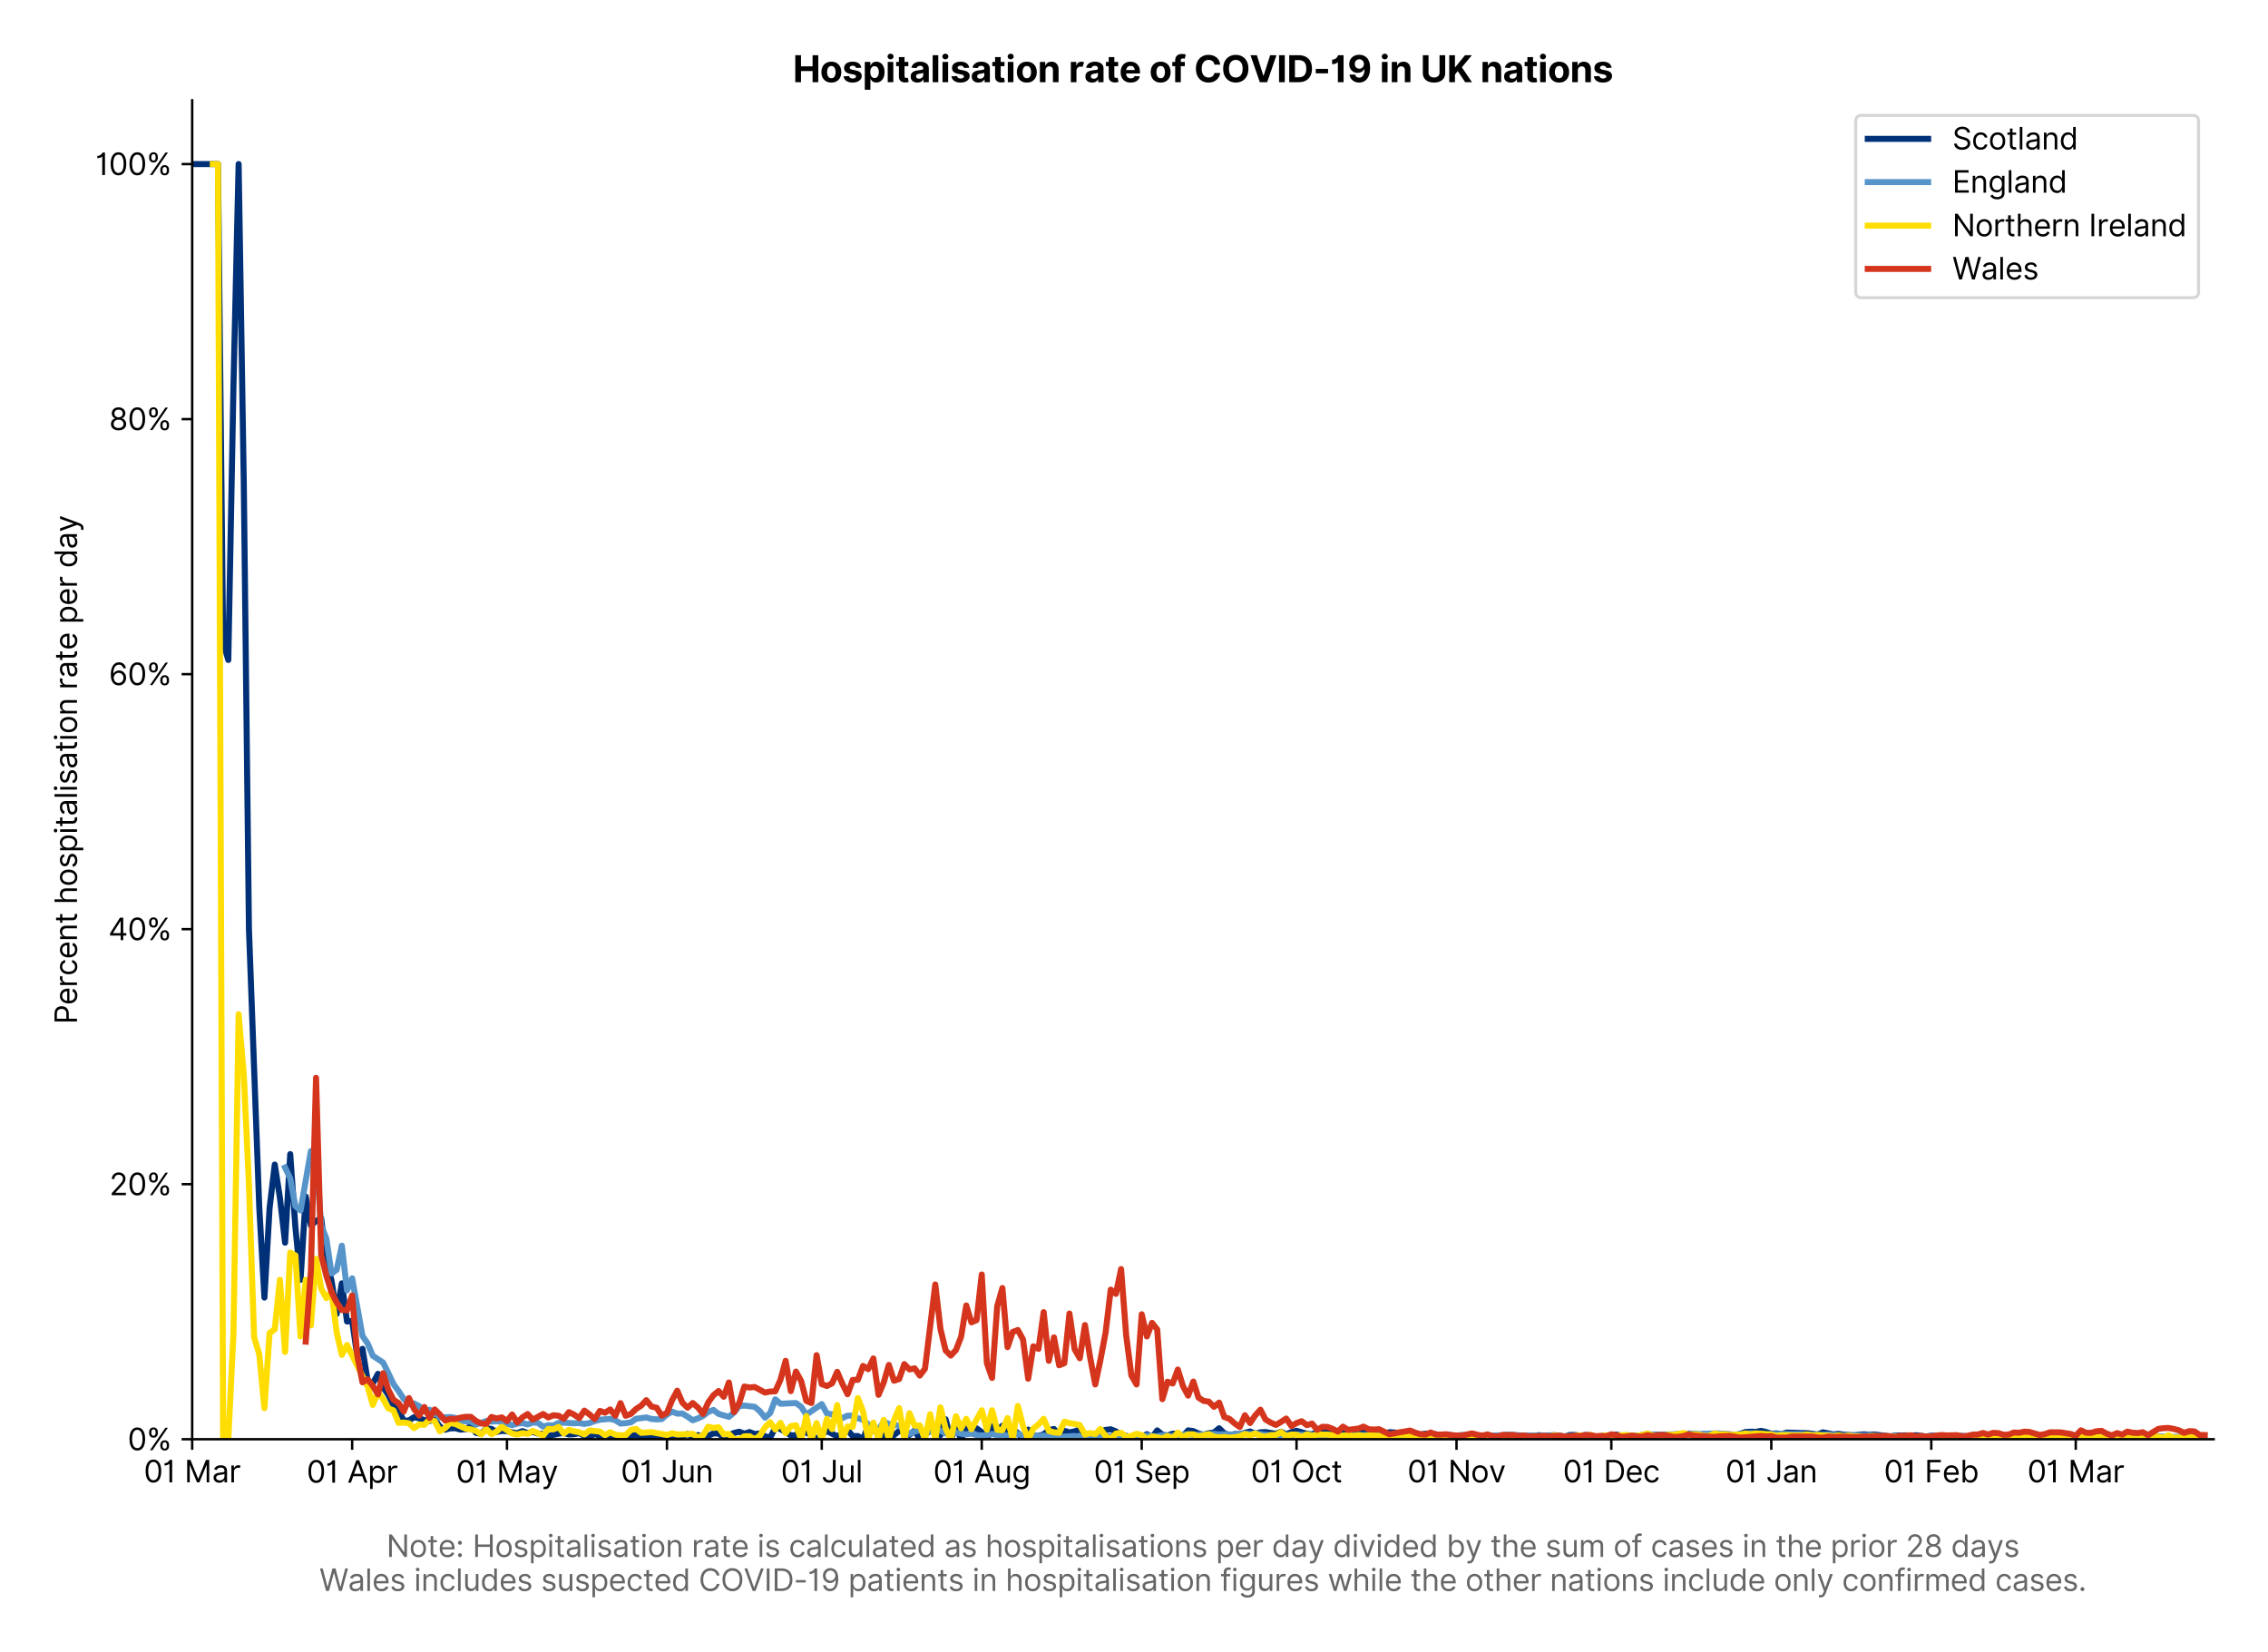 <?xml version="1.0" encoding="utf-8" standalone="no"?>
<!DOCTYPE svg PUBLIC "-//W3C//DTD SVG 1.1//EN"
  "http://www.w3.org/Graphics/SVG/1.1/DTD/svg11.dtd">
<svg version="1.1" viewBox="0 0 751.259 547.145" xmlns="http://www.w3.org/2000/svg" xmlns:xlink="http://www.w3.org/1999/xlink">
 <defs>
  <style type="text/css">*{stroke-linecap:butt;stroke-linejoin:round;}</style>
 </defs>
 <g id="figure_1">
  <g id="patch_1">
   <path d="M 0 547.145 
L 751.259 547.145 
L 751.259 0 
L 0 0 
z
" style="fill:#ffffff;"/>
  </g>
  <g id="axes_1">
   <g id="patch_2">
    <path d="M 63.659 476.745 
L 733.259 476.745 
L 733.259 33.225 
L 63.659 33.225 
z
" style="fill:#ffffff;"/>
   </g>
   <g id="matplotlib.axis_1">
    <g id="xtick_1">
     <g id="line2d_1">
      <defs>
       <path d="M 0 0 
L 0 3.5 
" id="md9d41db9f4" style="stroke:#000000;stroke-width:0.8;"/>
      </defs>
      <g>
       <use style="stroke:#000000;stroke-width:0.8;" x="63.659" xlink:href="#md9d41db9f4" y="476.745"/>
      </g>
     </g>
     <g id="text_1">
      <!-- 01 Mar -->
      <g transform="translate(47.623 491.018)scale(0.1 -0.1)">
       <defs>
        <path d="M 2000 -64 
Q 1230 -64 806 561 
Q 382 1186 382 2327 
Q 382 3459 809 4088 
Q 1236 4718 2000 4718 
Q 2764 4718 3191 4088 
Q 3618 3459 3618 2327 
Q 3618 1186 3194 561 
Q 2771 -64 2000 -64 
z
M 2000 436 
Q 2509 436 2791 927 
Q 3073 1418 3073 2327 
Q 3073 3234 2789 3730 
Q 2505 4227 2000 4227 
Q 1496 4227 1211 3730 
Q 927 3234 927 2327 
Q 927 1418 1210 927 
Q 1493 436 2000 436 
z
" id="Inter-Regular-30" transform="scale(0.016)"/>
        <path d="M 1973 4655 
L 1973 0 
L 1409 0 
L 1409 3836 
L 1373 3836 
Q 1341 3773 1209 3692 
Q 1077 3611 868 3551 
Q 659 3491 391 3491 
L 391 3964 
Q 661 3964 859 4061 
Q 1057 4159 1190 4291 
Q 1323 4423 1392 4529 
Q 1461 4636 1473 4655 
L 1973 4655 
z
" id="Inter-Regular-31" transform="scale(0.016)"/>
        <path id="Inter-Regular-20" transform="scale(0.016)"/>
        <path d="M 564 4655 
L 1236 4655 
L 2818 791 
L 2873 791 
L 4455 4655 
L 5127 4655 
L 5127 0 
L 4600 0 
L 4600 3536 
L 4555 3536 
L 3100 0 
L 2591 0 
L 1136 3536 
L 1091 3536 
L 1091 0 
L 564 0 
L 564 4655 
z
" id="Inter-Regular-4d" transform="scale(0.016)"/>
        <path d="M 1518 -82 
Q 1186 -82 916 44 
Q 646 170 486 410 
Q 327 650 327 991 
Q 327 1291 445 1478 
Q 564 1666 761 1773 
Q 959 1880 1199 1933 
Q 1439 1986 1682 2018 
Q 2000 2059 2199 2080 
Q 2398 2102 2490 2154 
Q 2582 2207 2582 2336 
L 2582 2355 
Q 2582 2691 2399 2877 
Q 2216 3064 1846 3064 
Q 1461 3064 1243 2895 
Q 1025 2727 936 2536 
L 427 2718 
Q 564 3036 792 3214 
Q 1021 3393 1292 3464 
Q 1564 3536 1827 3536 
Q 1996 3536 2215 3496 
Q 2434 3457 2640 3334 
Q 2846 3211 2982 2963 
Q 3118 2716 3118 2300 
L 3118 0 
L 2582 0 
L 2582 473 
L 2555 473 
Q 2500 359 2373 229 
Q 2246 100 2034 9 
Q 1823 -82 1518 -82 
z
M 1600 400 
Q 1918 400 2137 525 
Q 2357 650 2469 847 
Q 2582 1045 2582 1264 
L 2582 1755 
Q 2548 1714 2433 1681 
Q 2318 1648 2169 1624 
Q 2021 1600 1881 1583 
Q 1741 1566 1655 1555 
Q 1446 1527 1265 1467 
Q 1084 1407 974 1287 
Q 864 1168 864 964 
Q 864 684 1072 542 
Q 1280 400 1600 400 
z
" id="Inter-Regular-61" transform="scale(0.016)"/>
        <path d="M 491 0 
L 491 3491 
L 1009 3491 
L 1009 2964 
L 1046 2964 
Q 1139 3223 1389 3384 
Q 1639 3545 1955 3545 
Q 2100 3545 2209 3511 
Q 2318 3477 2400 3418 
L 2218 2964 
Q 2161 2993 2085 3010 
Q 2009 3027 1909 3027 
Q 1527 3027 1277 2794 
Q 1027 2561 1027 2209 
L 1027 0 
L 491 0 
z
" id="Inter-Regular-72" transform="scale(0.016)"/>
       </defs>
       <use xlink:href="#Inter-Regular-30"/>
       <use x="62.5" xlink:href="#Inter-Regular-31"/>
       <use x="106.676" xlink:href="#Inter-Regular-20"/>
       <use x="134.801" xlink:href="#Inter-Regular-4d"/>
       <use x="225.994" xlink:href="#Inter-Regular-61"/>
       <use x="282.386" xlink:href="#Inter-Regular-72"/>
      </g>
     </g>
    </g>
    <g id="xtick_2">
     <g id="line2d_2">
      <g>
       <use style="stroke:#000000;stroke-width:0.8;" x="116.65" xlink:href="#md9d41db9f4" y="476.745"/>
      </g>
     </g>
     <g id="text_2">
      <!-- 01 Apr -->
      <g transform="translate(101.565 491.117)scale(0.1 -0.1)">
       <defs>
        <path d="M 755 0 
L 164 0 
L 1873 4655 
L 2455 4655 
L 4164 0 
L 3573 0 
L 3105 1318 
L 1223 1318 
L 755 0 
z
M 1400 1818 
L 2927 1818 
L 2182 3918 
L 2146 3918 
L 1400 1818 
z
" id="Inter-Regular-41" transform="scale(0.016)"/>
        <path d="M 491 -1309 
L 491 3491 
L 1009 3491 
L 1009 2936 
L 1073 2936 
Q 1132 3027 1237 3169 
Q 1343 3311 1542 3423 
Q 1741 3536 2082 3536 
Q 2523 3536 2859 3315 
Q 3196 3095 3384 2690 
Q 3573 2286 3573 1736 
Q 3573 1182 3384 776 
Q 3196 370 2861 148 
Q 2527 -73 2091 -73 
Q 1755 -73 1552 39 
Q 1350 152 1241 296 
Q 1132 441 1073 536 
L 1027 536 
L 1027 -1309 
L 491 -1309 
z
M 1018 1745 
Q 1018 1152 1276 780 
Q 1534 409 2018 409 
Q 2355 409 2581 587 
Q 2807 766 2921 1069 
Q 3036 1373 3036 1745 
Q 3036 2114 2923 2410 
Q 2811 2707 2585 2881 
Q 2359 3055 2018 3055 
Q 1527 3055 1272 2693 
Q 1018 2332 1018 1745 
z
" id="Inter-Regular-70" transform="scale(0.016)"/>
       </defs>
       <use xlink:href="#Inter-Regular-30"/>
       <use x="62.5" xlink:href="#Inter-Regular-31"/>
       <use x="106.676" xlink:href="#Inter-Regular-20"/>
       <use x="134.801" xlink:href="#Inter-Regular-41"/>
       <use x="202.415" xlink:href="#Inter-Regular-70"/>
       <use x="263.352" xlink:href="#Inter-Regular-72"/>
      </g>
     </g>
    </g>
    <g id="xtick_3">
     <g id="line2d_3">
      <g>
       <use style="stroke:#000000;stroke-width:0.8;" x="167.931" xlink:href="#md9d41db9f4" y="476.745"/>
      </g>
     </g>
     <g id="text_3">
      <!-- 01 May -->
      <g transform="translate(151.028 491.117)scale(0.1 -0.1)">
       <defs>
        <path d="M 818 -1355 
Q 682 -1355 575 -1333 
Q 468 -1311 427 -1291 
L 564 -818 
Q 857 -893 1053 -814 
Q 1250 -736 1391 -345 
L 1509 -18 
L 218 3491 
L 800 3491 
L 1764 709 
L 1800 709 
L 2764 3491 
L 3346 3491 
L 1846 -564 
Q 1550 -1355 818 -1355 
z
" id="Inter-Regular-79" transform="scale(0.016)"/>
       </defs>
       <use xlink:href="#Inter-Regular-30"/>
       <use x="62.5" xlink:href="#Inter-Regular-31"/>
       <use x="106.676" xlink:href="#Inter-Regular-20"/>
       <use x="134.801" xlink:href="#Inter-Regular-4d"/>
       <use x="225.994" xlink:href="#Inter-Regular-61"/>
       <use x="282.386" xlink:href="#Inter-Regular-79"/>
      </g>
     </g>
    </g>
    <g id="xtick_4">
     <g id="line2d_4">
      <g>
       <use style="stroke:#000000;stroke-width:0.8;" x="220.922" xlink:href="#md9d41db9f4" y="476.745"/>
      </g>
     </g>
     <g id="text_4">
      <!-- 01 Jun -->
      <g transform="translate(205.637 491.018)scale(0.1 -0.1)">
       <defs>
        <path d="M 2346 4655 
L 2909 4655 
L 2909 1327 
Q 2909 657 2549 296 
Q 2189 -64 1582 -64 
Q 1200 -64 902 76 
Q 605 216 434 475 
Q 264 734 264 1091 
L 818 1091 
Q 818 795 1034 615 
Q 1250 436 1582 436 
Q 1948 436 2147 664 
Q 2346 893 2346 1327 
L 2346 4655 
z
" id="Inter-Regular-4a" transform="scale(0.016)"/>
        <path d="M 2691 1427 
L 2691 3491 
L 3227 3491 
L 3227 0 
L 2691 0 
L 2691 591 
L 2655 591 
Q 2532 325 2273 140 
Q 2014 -45 1618 -45 
Q 1127 -45 809 280 
Q 491 605 491 1273 
L 491 3491 
L 1027 3491 
L 1027 1309 
Q 1027 927 1242 700 
Q 1457 473 1791 473 
Q 1991 473 2199 575 
Q 2407 677 2549 888 
Q 2691 1100 2691 1427 
z
" id="Inter-Regular-75" transform="scale(0.016)"/>
        <path d="M 1027 2100 
L 1027 0 
L 491 0 
L 491 3491 
L 1009 3491 
L 1009 2945 
L 1055 2945 
Q 1177 3211 1427 3373 
Q 1677 3536 2073 3536 
Q 2602 3536 2928 3211 
Q 3255 2886 3255 2218 
L 3255 0 
L 2718 0 
L 2718 2182 
Q 2718 2593 2504 2824 
Q 2291 3055 1918 3055 
Q 1534 3055 1280 2806 
Q 1027 2557 1027 2100 
z
" id="Inter-Regular-6e" transform="scale(0.016)"/>
       </defs>
       <use xlink:href="#Inter-Regular-30"/>
       <use x="62.5" xlink:href="#Inter-Regular-31"/>
       <use x="106.676" xlink:href="#Inter-Regular-20"/>
       <use x="134.801" xlink:href="#Inter-Regular-4a"/>
       <use x="189.063" xlink:href="#Inter-Regular-75"/>
       <use x="247.159" xlink:href="#Inter-Regular-6e"/>
      </g>
     </g>
    </g>
    <g id="xtick_5">
     <g id="line2d_5">
      <g>
       <use style="stroke:#000000;stroke-width:0.8;" x="272.203" xlink:href="#md9d41db9f4" y="476.745"/>
      </g>
     </g>
     <g id="text_5">
      <!-- 01 Jul -->
      <g transform="translate(258.659 491.018)scale(0.1 -0.1)">
       <defs>
        <path d="M 1027 4655 
L 1027 0 
L 491 0 
L 491 4655 
L 1027 4655 
z
" id="Inter-Regular-6c" transform="scale(0.016)"/>
       </defs>
       <use xlink:href="#Inter-Regular-30"/>
       <use x="62.5" xlink:href="#Inter-Regular-31"/>
       <use x="106.676" xlink:href="#Inter-Regular-20"/>
       <use x="134.801" xlink:href="#Inter-Regular-4a"/>
       <use x="189.063" xlink:href="#Inter-Regular-75"/>
       <use x="247.159" xlink:href="#Inter-Regular-6c"/>
      </g>
     </g>
    </g>
    <g id="xtick_6">
     <g id="line2d_6">
      <g>
       <use style="stroke:#000000;stroke-width:0.8;" x="325.194" xlink:href="#md9d41db9f4" y="476.745"/>
      </g>
     </g>
     <g id="text_6">
      <!-- 01 Aug -->
      <g transform="translate(309.122 491.117)scale(0.1 -0.1)">
       <defs>
        <path d="M 1900 -1382 
Q 1316 -1382 976 -1169 
Q 636 -957 473 -682 
L 900 -382 
Q 973 -477 1084 -601 
Q 1196 -725 1390 -817 
Q 1584 -909 1900 -909 
Q 2323 -909 2598 -704 
Q 2873 -500 2873 -64 
L 2873 645 
L 2827 645 
Q 2768 550 2660 410 
Q 2552 270 2351 162 
Q 2150 55 1809 55 
Q 1386 55 1051 255 
Q 716 455 521 836 
Q 327 1218 327 1764 
Q 327 2300 516 2699 
Q 705 3098 1041 3317 
Q 1377 3536 1818 3536 
Q 2159 3536 2360 3423 
Q 2561 3311 2669 3169 
Q 2777 3027 2836 2936 
L 2891 2936 
L 2891 3491 
L 3409 3491 
L 3409 -100 
Q 3409 -550 3205 -833 
Q 3002 -1116 2660 -1249 
Q 2318 -1382 1900 -1382 
z
M 1882 536 
Q 2366 536 2624 864 
Q 2882 1193 2882 1773 
Q 2882 2339 2627 2697 
Q 2373 3055 1882 3055 
Q 1541 3055 1315 2882 
Q 1089 2709 976 2418 
Q 864 2127 864 1773 
Q 864 1227 1120 881 
Q 1377 536 1882 536 
z
" id="Inter-Regular-67" transform="scale(0.016)"/>
       </defs>
       <use xlink:href="#Inter-Regular-30"/>
       <use x="62.5" xlink:href="#Inter-Regular-31"/>
       <use x="106.676" xlink:href="#Inter-Regular-20"/>
       <use x="134.801" xlink:href="#Inter-Regular-41"/>
       <use x="202.415" xlink:href="#Inter-Regular-75"/>
       <use x="260.511" xlink:href="#Inter-Regular-67"/>
      </g>
     </g>
    </g>
    <g id="xtick_7">
     <g id="line2d_7">
      <g>
       <use style="stroke:#000000;stroke-width:0.8;" x="378.184" xlink:href="#md9d41db9f4" y="476.745"/>
      </g>
     </g>
     <g id="text_7">
      <!-- 01 Sep -->
      <g transform="translate(362.297 491.117)scale(0.1 -0.1)">
       <defs>
        <path d="M 3109 3491 
Q 3068 3836 2777 4027 
Q 2486 4218 2064 4218 
Q 1600 4218 1318 3999 
Q 1036 3780 1036 3445 
Q 1036 3195 1189 3042 
Q 1343 2889 1553 2803 
Q 1764 2718 1936 2673 
L 2409 2545 
Q 2591 2498 2815 2414 
Q 3039 2330 3244 2185 
Q 3450 2041 3584 1816 
Q 3718 1591 3718 1264 
Q 3718 886 3521 581 
Q 3325 277 2949 97 
Q 2573 -82 2036 -82 
Q 1286 -82 845 272 
Q 405 627 364 1200 
L 946 1200 
Q 968 936 1124 764 
Q 1280 593 1519 510 
Q 1759 427 2036 427 
Q 2359 427 2616 533 
Q 2873 639 3023 828 
Q 3173 1018 3173 1273 
Q 3173 1505 3043 1650 
Q 2914 1795 2702 1886 
Q 2491 1977 2246 2045 
L 1673 2209 
Q 1127 2366 809 2657 
Q 491 2948 491 3418 
Q 491 3809 703 4101 
Q 916 4393 1276 4555 
Q 1636 4718 2082 4718 
Q 2532 4718 2882 4558 
Q 3232 4398 3437 4120 
Q 3643 3843 3655 3491 
L 3109 3491 
z
" id="Inter-Regular-53" transform="scale(0.016)"/>
        <path d="M 1955 -73 
Q 1450 -73 1085 151 
Q 721 375 524 778 
Q 327 1182 327 1718 
Q 327 2255 524 2665 
Q 721 3075 1074 3305 
Q 1427 3536 1900 3536 
Q 2173 3536 2439 3445 
Q 2705 3355 2923 3151 
Q 3141 2948 3270 2614 
Q 3400 2280 3400 1791 
L 3400 1564 
L 866 1564 
Q 884 1005 1183 707 
Q 1482 409 1955 409 
Q 2271 409 2498 545 
Q 2725 682 2827 955 
L 3346 809 
Q 3223 414 2854 170 
Q 2486 -73 1955 -73 
z
M 866 2027 
L 2855 2027 
Q 2855 2470 2595 2762 
Q 2336 3055 1900 3055 
Q 1593 3055 1368 2911 
Q 1143 2768 1013 2533 
Q 884 2298 866 2027 
z
" id="Inter-Regular-65" transform="scale(0.016)"/>
       </defs>
       <use xlink:href="#Inter-Regular-30"/>
       <use x="62.5" xlink:href="#Inter-Regular-31"/>
       <use x="106.676" xlink:href="#Inter-Regular-20"/>
       <use x="134.801" xlink:href="#Inter-Regular-53"/>
       <use x="198.58" xlink:href="#Inter-Regular-65"/>
       <use x="256.818" xlink:href="#Inter-Regular-70"/>
      </g>
     </g>
    </g>
    <g id="xtick_8">
     <g id="line2d_8">
      <g>
       <use style="stroke:#000000;stroke-width:0.8;" x="429.465" xlink:href="#md9d41db9f4" y="476.745"/>
      </g>
     </g>
     <g id="text_8">
      <!-- 01 Oct -->
      <g transform="translate(414.309 491.018)scale(0.1 -0.1)">
       <defs>
        <path d="M 4491 2327 
Q 4491 1591 4225 1054 
Q 3959 518 3495 227 
Q 3032 -64 2436 -64 
Q 1841 -64 1377 227 
Q 914 518 648 1054 
Q 382 1591 382 2327 
Q 382 3064 648 3600 
Q 914 4136 1377 4427 
Q 1841 4718 2436 4718 
Q 3032 4718 3495 4427 
Q 3959 4136 4225 3600 
Q 4491 3064 4491 2327 
z
M 3946 2327 
Q 3946 2932 3744 3348 
Q 3543 3764 3201 3977 
Q 2859 4191 2436 4191 
Q 2014 4191 1672 3977 
Q 1330 3764 1128 3348 
Q 927 2932 927 2327 
Q 927 1723 1128 1307 
Q 1330 891 1672 677 
Q 2014 464 2436 464 
Q 2859 464 3201 677 
Q 3543 891 3744 1307 
Q 3946 1723 3946 2327 
z
" id="Inter-Regular-4f" transform="scale(0.016)"/>
        <path d="M 1909 -73 
Q 1418 -73 1063 159 
Q 709 391 518 798 
Q 327 1205 327 1727 
Q 327 2259 524 2667 
Q 721 3075 1074 3305 
Q 1427 3536 1900 3536 
Q 2268 3536 2563 3400 
Q 2859 3264 3047 3018 
Q 3236 2773 3282 2445 
L 2746 2445 
Q 2684 2684 2474 2869 
Q 2264 3055 1909 3055 
Q 1439 3055 1151 2697 
Q 864 2339 864 1745 
Q 864 1139 1148 774 
Q 1432 409 1909 409 
Q 2223 409 2447 570 
Q 2671 732 2746 1018 
L 3282 1018 
Q 3236 709 3058 462 
Q 2880 216 2588 71 
Q 2296 -73 1909 -73 
z
" id="Inter-Regular-63" transform="scale(0.016)"/>
        <path d="M 2009 3491 
L 2009 3036 
L 1264 3036 
L 1264 1000 
Q 1264 773 1331 660 
Q 1398 548 1503 510 
Q 1609 473 1727 473 
Q 1816 473 1873 483 
Q 1930 493 1964 500 
L 2073 18 
Q 2018 -2 1920 -23 
Q 1823 -45 1673 -45 
Q 1446 -45 1228 52 
Q 1011 150 869 350 
Q 727 550 727 855 
L 727 3036 
L 200 3036 
L 200 3491 
L 727 3491 
L 727 4327 
L 1264 4327 
L 1264 3491 
L 2009 3491 
z
" id="Inter-Regular-74" transform="scale(0.016)"/>
       </defs>
       <use xlink:href="#Inter-Regular-30"/>
       <use x="62.5" xlink:href="#Inter-Regular-31"/>
       <use x="106.676" xlink:href="#Inter-Regular-20"/>
       <use x="134.801" xlink:href="#Inter-Regular-4f"/>
       <use x="210.938" xlink:href="#Inter-Regular-63"/>
       <use x="266.761" xlink:href="#Inter-Regular-74"/>
      </g>
     </g>
    </g>
    <g id="xtick_9">
     <g id="line2d_9">
      <g>
       <use style="stroke:#000000;stroke-width:0.8;" x="482.456" xlink:href="#md9d41db9f4" y="476.745"/>
      </g>
     </g>
     <g id="text_9">
      <!-- 01 Nov -->
      <g transform="translate(466.185 491.018)scale(0.1 -0.1)">
       <defs>
        <path d="M 4255 4655 
L 4255 0 
L 3709 0 
L 1173 3655 
L 1127 3655 
L 1127 0 
L 564 0 
L 564 4655 
L 1109 4655 
L 3655 991 
L 3700 991 
L 3700 4655 
L 4255 4655 
z
" id="Inter-Regular-4e" transform="scale(0.016)"/>
        <path d="M 1909 -73 
Q 1436 -73 1080 152 
Q 725 377 526 781 
Q 327 1186 327 1727 
Q 327 2273 526 2679 
Q 725 3086 1080 3311 
Q 1436 3536 1909 3536 
Q 2382 3536 2737 3311 
Q 3093 3086 3292 2679 
Q 3491 2273 3491 1727 
Q 3491 1186 3292 781 
Q 3093 377 2737 152 
Q 2382 -73 1909 -73 
z
M 1909 409 
Q 2268 409 2500 593 
Q 2732 777 2843 1077 
Q 2955 1377 2955 1727 
Q 2955 2077 2843 2379 
Q 2732 2682 2500 2868 
Q 2268 3055 1909 3055 
Q 1550 3055 1318 2868 
Q 1086 2682 975 2379 
Q 864 2077 864 1727 
Q 864 1377 975 1077 
Q 1086 777 1318 593 
Q 1550 409 1909 409 
z
" id="Inter-Regular-6f" transform="scale(0.016)"/>
        <path d="M 3346 3491 
L 2055 0 
L 1509 0 
L 218 3491 
L 800 3491 
L 1764 709 
L 1800 709 
L 2764 3491 
L 3346 3491 
z
" id="Inter-Regular-76" transform="scale(0.016)"/>
       </defs>
       <use xlink:href="#Inter-Regular-30"/>
       <use x="62.5" xlink:href="#Inter-Regular-31"/>
       <use x="106.676" xlink:href="#Inter-Regular-20"/>
       <use x="134.801" xlink:href="#Inter-Regular-4e"/>
       <use x="210.085" xlink:href="#Inter-Regular-6f"/>
       <use x="269.744" xlink:href="#Inter-Regular-76"/>
      </g>
     </g>
    </g>
    <g id="xtick_10">
     <g id="line2d_10">
      <g>
       <use style="stroke:#000000;stroke-width:0.8;" x="533.737" xlink:href="#md9d41db9f4" y="476.745"/>
      </g>
     </g>
     <g id="text_10">
      <!-- 01 Dec -->
      <g transform="translate(517.701 491.018)scale(0.1 -0.1)">
       <defs>
        <path d="M 2000 0 
L 564 0 
L 564 4655 
L 2064 4655 
Q 2741 4655 3223 4376 
Q 3705 4098 3961 3578 
Q 4218 3059 4218 2336 
Q 4218 1609 3959 1085 
Q 3700 561 3204 280 
Q 2709 0 2000 0 
z
M 1127 500 
L 1964 500 
Q 2830 500 3251 992 
Q 3673 1484 3673 2336 
Q 3673 3182 3259 3668 
Q 2846 4155 2027 4155 
L 1127 4155 
L 1127 500 
z
" id="Inter-Regular-44" transform="scale(0.016)"/>
       </defs>
       <use xlink:href="#Inter-Regular-30"/>
       <use x="62.5" xlink:href="#Inter-Regular-31"/>
       <use x="106.676" xlink:href="#Inter-Regular-20"/>
       <use x="134.801" xlink:href="#Inter-Regular-44"/>
       <use x="206.676" xlink:href="#Inter-Regular-65"/>
       <use x="264.915" xlink:href="#Inter-Regular-63"/>
      </g>
     </g>
    </g>
    <g id="xtick_11">
     <g id="line2d_11">
      <g>
       <use style="stroke:#000000;stroke-width:0.8;" x="586.728" xlink:href="#md9d41db9f4" y="476.745"/>
      </g>
     </g>
     <g id="text_11">
      <!-- 01 Jan -->
      <g transform="translate(571.529 491.018)scale(0.1 -0.1)">
       <use xlink:href="#Inter-Regular-30"/>
       <use x="62.5" xlink:href="#Inter-Regular-31"/>
       <use x="106.676" xlink:href="#Inter-Regular-20"/>
       <use x="134.801" xlink:href="#Inter-Regular-4a"/>
       <use x="189.063" xlink:href="#Inter-Regular-61"/>
       <use x="245.455" xlink:href="#Inter-Regular-6e"/>
      </g>
     </g>
    </g>
    <g id="xtick_12">
     <g id="line2d_12">
      <g>
       <use style="stroke:#000000;stroke-width:0.8;" x="639.719" xlink:href="#md9d41db9f4" y="476.745"/>
      </g>
     </g>
     <g id="text_12">
      <!-- 01 Feb -->
      <g transform="translate(624.029 491.018)scale(0.1 -0.1)">
       <defs>
        <path d="M 564 0 
L 564 4655 
L 3355 4655 
L 3355 4155 
L 1127 4155 
L 1127 2582 
L 3146 2582 
L 3146 2082 
L 1127 2082 
L 1127 0 
L 564 0 
z
" id="Inter-Regular-46" transform="scale(0.016)"/>
        <path d="M 564 0 
L 564 4655 
L 1100 4655 
L 1100 2936 
L 1146 2936 
Q 1205 3027 1310 3169 
Q 1416 3311 1615 3423 
Q 1814 3536 2155 3536 
Q 2596 3536 2932 3315 
Q 3268 3095 3457 2690 
Q 3646 2286 3646 1736 
Q 3646 1182 3457 776 
Q 3268 370 2934 148 
Q 2600 -73 2164 -73 
Q 1827 -73 1625 39 
Q 1423 152 1314 296 
Q 1205 441 1146 536 
L 1082 536 
L 1082 0 
L 564 0 
z
M 1091 1745 
Q 1091 1152 1349 780 
Q 1607 409 2091 409 
Q 2427 409 2653 587 
Q 2880 766 2994 1069 
Q 3109 1373 3109 1745 
Q 3109 2114 2996 2410 
Q 2884 2707 2658 2881 
Q 2432 3055 2091 3055 
Q 1600 3055 1345 2693 
Q 1091 2332 1091 1745 
z
" id="Inter-Regular-62" transform="scale(0.016)"/>
       </defs>
       <use xlink:href="#Inter-Regular-30"/>
       <use x="62.5" xlink:href="#Inter-Regular-31"/>
       <use x="106.676" xlink:href="#Inter-Regular-20"/>
       <use x="134.801" xlink:href="#Inter-Regular-46"/>
       <use x="193.466" xlink:href="#Inter-Regular-65"/>
       <use x="251.705" xlink:href="#Inter-Regular-62"/>
      </g>
     </g>
    </g>
    <g id="xtick_13">
     <g id="line2d_13">
      <g>
       <use style="stroke:#000000;stroke-width:0.8;" x="687.581" xlink:href="#md9d41db9f4" y="476.745"/>
      </g>
     </g>
     <g id="text_13">
      <!-- 01 Mar -->
      <g transform="translate(671.544 491.018)scale(0.1 -0.1)">
       <use xlink:href="#Inter-Regular-30"/>
       <use x="62.5" xlink:href="#Inter-Regular-31"/>
       <use x="106.676" xlink:href="#Inter-Regular-20"/>
       <use x="134.801" xlink:href="#Inter-Regular-4d"/>
       <use x="225.994" xlink:href="#Inter-Regular-61"/>
       <use x="282.386" xlink:href="#Inter-Regular-72"/>
      </g>
     </g>
    </g>
    <g id="text_14">
     <!--  -->
     <g style="fill:#666666;" transform="translate(398.459 504.55)scale(0.1 -0.1)"/>
     <!-- Note: Hospitalisation rate is calculated as hospitalisations per day divided by the sum of cases in the prior 28 days -->
     <g style="fill:#666666;" transform="translate(127.994 515.732)scale(0.1 -0.1)">
      <defs>
       <path d="M 882 -36 
Q 714 -36 593 84 
Q 473 205 473 373 
Q 473 541 593 661 
Q 714 782 882 782 
Q 1050 782 1170 661 
Q 1291 541 1291 373 
Q 1291 205 1170 84 
Q 1050 -36 882 -36 
z
M 882 2524 
Q 714 2524 593 2644 
Q 473 2765 473 2933 
Q 473 3101 593 3221 
Q 714 3342 882 3342 
Q 1050 3342 1170 3221 
Q 1291 3101 1291 2933 
Q 1291 2765 1170 2644 
Q 1050 2524 882 2524 
z
" id="Inter-Regular-3a" transform="scale(0.016)"/>
       <path d="M 564 0 
L 564 4655 
L 1127 4655 
L 1127 2582 
L 3609 2582 
L 3609 4655 
L 4173 4655 
L 4173 0 
L 3609 0 
L 3609 2082 
L 1127 2082 
L 1127 0 
L 564 0 
z
" id="Inter-Regular-48" transform="scale(0.016)"/>
       <path d="M 2964 2709 
L 2482 2573 
Q 2411 2755 2245 2914 
Q 2080 3073 1727 3073 
Q 1407 3073 1194 2926 
Q 982 2780 982 2555 
Q 982 2355 1127 2239 
Q 1273 2123 1582 2045 
L 2100 1918 
Q 3027 1691 3027 973 
Q 3027 673 2855 436 
Q 2684 200 2377 63 
Q 2071 -73 1664 -73 
Q 1130 -73 780 159 
Q 430 391 336 836 
L 846 964 
Q 989 400 1655 400 
Q 2030 400 2251 560 
Q 2473 720 2473 945 
Q 2473 1316 1955 1436 
L 1373 1573 
Q 893 1686 669 1926 
Q 446 2166 446 2527 
Q 446 2823 613 3050 
Q 780 3277 1069 3406 
Q 1359 3536 1727 3536 
Q 2246 3536 2542 3309 
Q 2839 3082 2964 2709 
z
" id="Inter-Regular-73" transform="scale(0.016)"/>
       <path d="M 491 0 
L 491 3491 
L 1027 3491 
L 1027 0 
L 491 0 
z
M 764 4073 
Q 607 4073 494 4179 
Q 382 4286 382 4436 
Q 382 4586 494 4693 
Q 607 4800 764 4800 
Q 921 4800 1033 4693 
Q 1146 4586 1146 4436 
Q 1146 4286 1033 4179 
Q 921 4073 764 4073 
z
" id="Inter-Regular-69" transform="scale(0.016)"/>
       <path d="M 1809 -73 
Q 1373 -73 1039 148 
Q 705 370 516 776 
Q 327 1182 327 1736 
Q 327 2286 516 2690 
Q 705 3095 1041 3315 
Q 1377 3536 1818 3536 
Q 2159 3536 2358 3423 
Q 2557 3311 2662 3169 
Q 2768 3027 2827 2936 
L 2873 2936 
L 2873 4655 
L 3409 4655 
L 3409 0 
L 2891 0 
L 2891 536 
L 2827 536 
Q 2768 441 2659 296 
Q 2550 152 2348 39 
Q 2146 -73 1809 -73 
z
M 1882 409 
Q 2366 409 2624 780 
Q 2882 1152 2882 1745 
Q 2882 2332 2627 2693 
Q 2373 3055 1882 3055 
Q 1541 3055 1315 2881 
Q 1089 2707 976 2410 
Q 864 2114 864 1745 
Q 864 1373 978 1069 
Q 1093 766 1319 587 
Q 1546 409 1882 409 
z
" id="Inter-Regular-64" transform="scale(0.016)"/>
       <path d="M 1027 2100 
L 1027 0 
L 491 0 
L 491 4655 
L 1027 4655 
L 1027 2945 
L 1073 2945 
Q 1196 3216 1442 3376 
Q 1689 3536 2100 3536 
Q 2636 3536 2963 3213 
Q 3291 2891 3291 2218 
L 3291 0 
L 2755 0 
L 2755 2182 
Q 2755 2598 2540 2826 
Q 2325 3055 1946 3055 
Q 1548 3055 1287 2806 
Q 1027 2557 1027 2100 
z
" id="Inter-Regular-68" transform="scale(0.016)"/>
       <path d="M 491 0 
L 491 3491 
L 1009 3491 
L 1009 2945 
L 1055 2945 
Q 1164 3225 1407 3380 
Q 1650 3536 1991 3536 
Q 2336 3536 2567 3380 
Q 2798 3225 2927 2945 
L 2964 2945 
Q 3098 3216 3366 3376 
Q 3634 3536 4009 3536 
Q 4477 3536 4775 3244 
Q 5073 2952 5073 2336 
L 5073 0 
L 4536 0 
L 4536 2336 
Q 4536 2723 4325 2889 
Q 4114 3055 3827 3055 
Q 3459 3055 3257 2833 
Q 3055 2611 3055 2273 
L 3055 0 
L 2509 0 
L 2509 2391 
Q 2509 2689 2316 2872 
Q 2123 3055 1818 3055 
Q 1609 3055 1428 2943 
Q 1248 2832 1137 2635 
Q 1027 2439 1027 2182 
L 1027 0 
L 491 0 
z
" id="Inter-Regular-6d" transform="scale(0.016)"/>
       <path d="M 2046 3491 
L 2046 3036 
L 1264 3036 
L 1264 0 
L 727 0 
L 727 3036 
L 164 3036 
L 164 3491 
L 727 3491 
L 727 3973 
Q 727 4273 868 4473 
Q 1009 4673 1234 4773 
Q 1459 4873 1709 4873 
Q 1907 4873 2032 4841 
Q 2157 4809 2218 4782 
L 2064 4318 
Q 2023 4332 1951 4352 
Q 1880 4373 1764 4373 
Q 1498 4373 1381 4239 
Q 1264 4105 1264 3845 
L 1264 3491 
L 2046 3491 
z
" id="Inter-Regular-66" transform="scale(0.016)"/>
       <path d="M 482 0 
L 482 409 
L 2018 2091 
Q 2289 2386 2464 2605 
Q 2639 2825 2724 3019 
Q 2809 3214 2809 3427 
Q 2809 3795 2553 4011 
Q 2298 4227 1918 4227 
Q 1514 4227 1275 3985 
Q 1036 3743 1036 3345 
L 500 3345 
Q 500 3755 688 4064 
Q 877 4373 1203 4545 
Q 1530 4718 1936 4718 
Q 2346 4718 2661 4545 
Q 2977 4373 3156 4079 
Q 3336 3786 3336 3427 
Q 3336 3170 3244 2926 
Q 3152 2682 2926 2383 
Q 2700 2084 2300 1655 
L 1255 536 
L 1255 500 
L 3418 500 
L 3418 0 
L 482 0 
z
" id="Inter-Regular-32" transform="scale(0.016)"/>
       <path d="M 1973 -64 
Q 1505 -64 1147 103 
Q 789 270 589 564 
Q 389 859 391 1236 
Q 389 1532 507 1783 
Q 625 2034 830 2203 
Q 1036 2373 1291 2418 
L 1291 2445 
Q 957 2532 759 2821 
Q 561 3111 564 3482 
Q 561 3836 743 4115 
Q 925 4395 1244 4556 
Q 1564 4718 1973 4718 
Q 2377 4718 2695 4556 
Q 3014 4395 3197 4115 
Q 3380 3836 3382 3482 
Q 3380 3111 3181 2821 
Q 2982 2532 2655 2445 
L 2655 2418 
Q 2907 2373 3109 2203 
Q 3311 2034 3431 1783 
Q 3552 1532 3555 1236 
Q 3552 859 3351 564 
Q 3150 270 2794 103 
Q 2439 -64 1973 -64 
z
M 1973 436 
Q 2446 436 2722 662 
Q 2998 889 3000 1264 
Q 2998 1527 2864 1729 
Q 2730 1932 2499 2048 
Q 2268 2164 1973 2164 
Q 1675 2164 1442 2048 
Q 1209 1932 1076 1729 
Q 943 1527 946 1264 
Q 943 889 1218 662 
Q 1493 436 1973 436 
z
M 1973 2645 
Q 2348 2645 2591 2864 
Q 2834 3084 2836 3445 
Q 2834 3800 2596 4013 
Q 2359 4227 1973 4227 
Q 1582 4227 1344 4013 
Q 1107 3800 1109 3445 
Q 1107 3084 1349 2864 
Q 1591 2645 1973 2645 
z
" id="Inter-Regular-38" transform="scale(0.016)"/>
      </defs>
      <use xlink:href="#Inter-Regular-4e"/>
      <use x="75.284" xlink:href="#Inter-Regular-6f"/>
      <use x="134.943" xlink:href="#Inter-Regular-74"/>
      <use x="171.307" xlink:href="#Inter-Regular-65"/>
      <use x="229.546" xlink:href="#Inter-Regular-3a"/>
      <use x="257.102" xlink:href="#Inter-Regular-20"/>
      <use x="285.227" xlink:href="#Inter-Regular-48"/>
      <use x="359.233" xlink:href="#Inter-Regular-6f"/>
      <use x="418.892" xlink:href="#Inter-Regular-73"/>
      <use x="471.165" xlink:href="#Inter-Regular-70"/>
      <use x="532.102" xlink:href="#Inter-Regular-69"/>
      <use x="555.824" xlink:href="#Inter-Regular-74"/>
      <use x="592.188" xlink:href="#Inter-Regular-61"/>
      <use x="648.58" xlink:href="#Inter-Regular-6c"/>
      <use x="672.301" xlink:href="#Inter-Regular-69"/>
      <use x="696.023" xlink:href="#Inter-Regular-73"/>
      <use x="748.296" xlink:href="#Inter-Regular-61"/>
      <use x="804.688" xlink:href="#Inter-Regular-74"/>
      <use x="841.051" xlink:href="#Inter-Regular-69"/>
      <use x="864.773" xlink:href="#Inter-Regular-6f"/>
      <use x="924.432" xlink:href="#Inter-Regular-6e"/>
      <use x="982.955" xlink:href="#Inter-Regular-20"/>
      <use x="1011.08" xlink:href="#Inter-Regular-72"/>
      <use x="1049.432" xlink:href="#Inter-Regular-61"/>
      <use x="1105.824" xlink:href="#Inter-Regular-74"/>
      <use x="1142.188" xlink:href="#Inter-Regular-65"/>
      <use x="1200.426" xlink:href="#Inter-Regular-20"/>
      <use x="1228.551" xlink:href="#Inter-Regular-69"/>
      <use x="1252.273" xlink:href="#Inter-Regular-73"/>
      <use x="1304.546" xlink:href="#Inter-Regular-20"/>
      <use x="1332.671" xlink:href="#Inter-Regular-63"/>
      <use x="1388.495" xlink:href="#Inter-Regular-61"/>
      <use x="1444.887" xlink:href="#Inter-Regular-6c"/>
      <use x="1468.608" xlink:href="#Inter-Regular-63"/>
      <use x="1524.432" xlink:href="#Inter-Regular-75"/>
      <use x="1582.529" xlink:href="#Inter-Regular-6c"/>
      <use x="1606.25" xlink:href="#Inter-Regular-61"/>
      <use x="1662.642" xlink:href="#Inter-Regular-74"/>
      <use x="1699.006" xlink:href="#Inter-Regular-65"/>
      <use x="1757.245" xlink:href="#Inter-Regular-64"/>
      <use x="1819.318" xlink:href="#Inter-Regular-20"/>
      <use x="1847.443" xlink:href="#Inter-Regular-61"/>
      <use x="1903.836" xlink:href="#Inter-Regular-73"/>
      <use x="1956.108" xlink:href="#Inter-Regular-20"/>
      <use x="1984.233" xlink:href="#Inter-Regular-68"/>
      <use x="2043.324" xlink:href="#Inter-Regular-6f"/>
      <use x="2102.983" xlink:href="#Inter-Regular-73"/>
      <use x="2155.256" xlink:href="#Inter-Regular-70"/>
      <use x="2216.194" xlink:href="#Inter-Regular-69"/>
      <use x="2239.915" xlink:href="#Inter-Regular-74"/>
      <use x="2276.279" xlink:href="#Inter-Regular-61"/>
      <use x="2332.671" xlink:href="#Inter-Regular-6c"/>
      <use x="2356.392" xlink:href="#Inter-Regular-69"/>
      <use x="2380.114" xlink:href="#Inter-Regular-73"/>
      <use x="2432.387" xlink:href="#Inter-Regular-61"/>
      <use x="2488.779" xlink:href="#Inter-Regular-74"/>
      <use x="2525.142" xlink:href="#Inter-Regular-69"/>
      <use x="2548.864" xlink:href="#Inter-Regular-6f"/>
      <use x="2608.523" xlink:href="#Inter-Regular-6e"/>
      <use x="2667.046" xlink:href="#Inter-Regular-73"/>
      <use x="2719.319" xlink:href="#Inter-Regular-20"/>
      <use x="2747.444" xlink:href="#Inter-Regular-70"/>
      <use x="2808.381" xlink:href="#Inter-Regular-65"/>
      <use x="2866.62" xlink:href="#Inter-Regular-72"/>
      <use x="2904.972" xlink:href="#Inter-Regular-20"/>
      <use x="2933.097" xlink:href="#Inter-Regular-64"/>
      <use x="2995.171" xlink:href="#Inter-Regular-61"/>
      <use x="3051.563" xlink:href="#Inter-Regular-79"/>
      <use x="3107.245" xlink:href="#Inter-Regular-20"/>
      <use x="3135.37" xlink:href="#Inter-Regular-64"/>
      <use x="3197.444" xlink:href="#Inter-Regular-69"/>
      <use x="3221.165" xlink:href="#Inter-Regular-76"/>
      <use x="3276.847" xlink:href="#Inter-Regular-69"/>
      <use x="3300.569" xlink:href="#Inter-Regular-64"/>
      <use x="3362.643" xlink:href="#Inter-Regular-65"/>
      <use x="3420.881" xlink:href="#Inter-Regular-64"/>
      <use x="3482.955" xlink:href="#Inter-Regular-20"/>
      <use x="3511.08" xlink:href="#Inter-Regular-62"/>
      <use x="3573.154" xlink:href="#Inter-Regular-79"/>
      <use x="3628.836" xlink:href="#Inter-Regular-20"/>
      <use x="3656.961" xlink:href="#Inter-Regular-74"/>
      <use x="3693.324" xlink:href="#Inter-Regular-68"/>
      <use x="3752.415" xlink:href="#Inter-Regular-65"/>
      <use x="3810.654" xlink:href="#Inter-Regular-20"/>
      <use x="3838.779" xlink:href="#Inter-Regular-73"/>
      <use x="3891.052" xlink:href="#Inter-Regular-75"/>
      <use x="3949.148" xlink:href="#Inter-Regular-6d"/>
      <use x="4036.08" xlink:href="#Inter-Regular-20"/>
      <use x="4064.205" xlink:href="#Inter-Regular-6f"/>
      <use x="4123.864" xlink:href="#Inter-Regular-66"/>
      <use x="4159.944" xlink:href="#Inter-Regular-20"/>
      <use x="4188.069" xlink:href="#Inter-Regular-63"/>
      <use x="4243.893" xlink:href="#Inter-Regular-61"/>
      <use x="4300.285" xlink:href="#Inter-Regular-73"/>
      <use x="4352.558" xlink:href="#Inter-Regular-65"/>
      <use x="4410.796" xlink:href="#Inter-Regular-73"/>
      <use x="4463.069" xlink:href="#Inter-Regular-20"/>
      <use x="4491.194" xlink:href="#Inter-Regular-69"/>
      <use x="4514.916" xlink:href="#Inter-Regular-6e"/>
      <use x="4573.438" xlink:href="#Inter-Regular-20"/>
      <use x="4601.563" xlink:href="#Inter-Regular-74"/>
      <use x="4637.927" xlink:href="#Inter-Regular-68"/>
      <use x="4697.018" xlink:href="#Inter-Regular-65"/>
      <use x="4755.256" xlink:href="#Inter-Regular-20"/>
      <use x="4783.381" xlink:href="#Inter-Regular-70"/>
      <use x="4844.319" xlink:href="#Inter-Regular-72"/>
      <use x="4882.671" xlink:href="#Inter-Regular-69"/>
      <use x="4906.393" xlink:href="#Inter-Regular-6f"/>
      <use x="4966.052" xlink:href="#Inter-Regular-72"/>
      <use x="5004.404" xlink:href="#Inter-Regular-20"/>
      <use x="5032.529" xlink:href="#Inter-Regular-32"/>
      <use x="5093.041" xlink:href="#Inter-Regular-38"/>
      <use x="5154.688" xlink:href="#Inter-Regular-20"/>
      <use x="5182.813" xlink:href="#Inter-Regular-64"/>
      <use x="5244.887" xlink:href="#Inter-Regular-61"/>
      <use x="5301.279" xlink:href="#Inter-Regular-79"/>
      <use x="5356.961" xlink:href="#Inter-Regular-73"/>
     </g>
     <!-- Wales includes suspected COVID-19 patients in hospitalisation figures while the other nations include only confirmed cases. -->
     <g style="fill:#666666;" transform="translate(105.77 526.986)scale(0.1 -0.1)">
      <defs>
       <path d="M 1409 0 
L 136 4655 
L 709 4655 
L 1682 864 
L 1727 864 
L 2718 4655 
L 3355 4655 
L 4346 864 
L 4391 864 
L 5364 4655 
L 5936 4655 
L 4664 0 
L 4082 0 
L 3055 3709 
L 3018 3709 
L 1991 0 
L 1409 0 
z
" id="Inter-Regular-57" transform="scale(0.016)"/>
       <path d="M 4309 3200 
L 3746 3200 
Q 3677 3523 3484 3743 
Q 3291 3964 3018 4077 
Q 2746 4191 2436 4191 
Q 2014 4191 1672 3977 
Q 1330 3764 1128 3348 
Q 927 2932 927 2327 
Q 927 1723 1128 1307 
Q 1330 891 1672 677 
Q 2014 464 2436 464 
Q 2746 464 3018 577 
Q 3291 691 3484 911 
Q 3677 1132 3746 1455 
L 4309 1455 
Q 4223 977 3957 637 
Q 3691 298 3298 117 
Q 2905 -64 2436 -64 
Q 1841 -64 1377 227 
Q 914 518 648 1054 
Q 382 1591 382 2327 
Q 382 3064 648 3600 
Q 914 4136 1377 4427 
Q 1841 4718 2436 4718 
Q 2905 4718 3298 4537 
Q 3691 4357 3957 4017 
Q 4223 3677 4309 3200 
z
" id="Inter-Regular-43" transform="scale(0.016)"/>
       <path d="M 755 4655 
L 2136 736 
L 2191 736 
L 3573 4655 
L 4164 4655 
L 2455 0 
L 1873 0 
L 164 4655 
L 755 4655 
z
" id="Inter-Regular-56" transform="scale(0.016)"/>
       <path d="M 1127 4655 
L 1127 0 
L 564 0 
L 564 4655 
L 1127 4655 
z
" id="Inter-Regular-49" transform="scale(0.016)"/>
       <path d="M 2491 2245 
L 2491 1745 
L 455 1745 
L 455 2245 
L 2491 2245 
z
" id="Inter-Regular-2d" transform="scale(0.016)"/>
       <path d="M 1964 4727 
Q 2250 4725 2536 4618 
Q 2823 4511 3059 4263 
Q 3296 4016 3439 3590 
Q 3582 3164 3582 2518 
Q 3582 1277 3128 606 
Q 2675 -64 1891 -64 
Q 1305 -64 916 278 
Q 527 620 446 1173 
L 1000 1173 
Q 1075 852 1299 644 
Q 1523 436 1891 436 
Q 2430 436 2742 906 
Q 3055 1377 3055 2236 
L 3018 2236 
Q 2827 1950 2530 1784 
Q 2234 1618 1873 1618 
Q 1473 1618 1140 1817 
Q 807 2016 608 2365 
Q 409 2714 409 3164 
Q 409 3595 601 3952 
Q 793 4309 1142 4520 
Q 1491 4732 1964 4727 
z
M 1964 4227 
Q 1677 4227 1449 4084 
Q 1221 3941 1088 3700 
Q 955 3459 955 3164 
Q 955 2873 1083 2635 
Q 1211 2398 1435 2258 
Q 1659 2118 1946 2118 
Q 2232 2118 2465 2266 
Q 2698 2414 2835 2654 
Q 2973 2895 2973 3173 
Q 2973 3450 2842 3691 
Q 2711 3932 2483 4079 
Q 2255 4227 1964 4227 
z
" id="Inter-Regular-39" transform="scale(0.016)"/>
       <path d="M 1282 0 
L 218 3491 
L 782 3491 
L 1536 818 
L 1573 818 
L 2318 3491 
L 2891 3491 
L 3627 827 
L 3664 827 
L 4418 3491 
L 4982 3491 
L 3918 0 
L 3391 0 
L 2627 2682 
L 2573 2682 
L 1809 0 
L 1282 0 
z
" id="Inter-Regular-77" transform="scale(0.016)"/>
       <path d="M 882 -36 
Q 714 -36 593 84 
Q 473 205 473 373 
Q 473 541 593 661 
Q 714 782 882 782 
Q 1050 782 1170 661 
Q 1291 541 1291 373 
Q 1291 205 1170 84 
Q 1050 -36 882 -36 
z
" id="Inter-Regular-2e" transform="scale(0.016)"/>
      </defs>
      <use xlink:href="#Inter-Regular-57"/>
      <use x="94.886" xlink:href="#Inter-Regular-61"/>
      <use x="151.278" xlink:href="#Inter-Regular-6c"/>
      <use x="175" xlink:href="#Inter-Regular-65"/>
      <use x="233.239" xlink:href="#Inter-Regular-73"/>
      <use x="285.511" xlink:href="#Inter-Regular-20"/>
      <use x="313.636" xlink:href="#Inter-Regular-69"/>
      <use x="337.358" xlink:href="#Inter-Regular-6e"/>
      <use x="395.881" xlink:href="#Inter-Regular-63"/>
      <use x="451.705" xlink:href="#Inter-Regular-6c"/>
      <use x="475.426" xlink:href="#Inter-Regular-75"/>
      <use x="533.523" xlink:href="#Inter-Regular-64"/>
      <use x="595.597" xlink:href="#Inter-Regular-65"/>
      <use x="653.835" xlink:href="#Inter-Regular-73"/>
      <use x="706.108" xlink:href="#Inter-Regular-20"/>
      <use x="734.233" xlink:href="#Inter-Regular-73"/>
      <use x="786.506" xlink:href="#Inter-Regular-75"/>
      <use x="844.602" xlink:href="#Inter-Regular-73"/>
      <use x="896.875" xlink:href="#Inter-Regular-70"/>
      <use x="957.813" xlink:href="#Inter-Regular-65"/>
      <use x="1016.051" xlink:href="#Inter-Regular-63"/>
      <use x="1071.875" xlink:href="#Inter-Regular-74"/>
      <use x="1108.239" xlink:href="#Inter-Regular-65"/>
      <use x="1166.477" xlink:href="#Inter-Regular-64"/>
      <use x="1228.551" xlink:href="#Inter-Regular-20"/>
      <use x="1256.676" xlink:href="#Inter-Regular-43"/>
      <use x="1329.404" xlink:href="#Inter-Regular-4f"/>
      <use x="1405.54" xlink:href="#Inter-Regular-56"/>
      <use x="1473.154" xlink:href="#Inter-Regular-49"/>
      <use x="1499.574" xlink:href="#Inter-Regular-44"/>
      <use x="1571.449" xlink:href="#Inter-Regular-2d"/>
      <use x="1617.472" xlink:href="#Inter-Regular-31"/>
      <use x="1661.648" xlink:href="#Inter-Regular-39"/>
      <use x="1724.006" xlink:href="#Inter-Regular-20"/>
      <use x="1752.131" xlink:href="#Inter-Regular-70"/>
      <use x="1813.069" xlink:href="#Inter-Regular-61"/>
      <use x="1869.461" xlink:href="#Inter-Regular-74"/>
      <use x="1905.824" xlink:href="#Inter-Regular-69"/>
      <use x="1929.546" xlink:href="#Inter-Regular-65"/>
      <use x="1987.784" xlink:href="#Inter-Regular-6e"/>
      <use x="2046.307" xlink:href="#Inter-Regular-74"/>
      <use x="2082.671" xlink:href="#Inter-Regular-73"/>
      <use x="2134.944" xlink:href="#Inter-Regular-20"/>
      <use x="2163.069" xlink:href="#Inter-Regular-69"/>
      <use x="2186.79" xlink:href="#Inter-Regular-6e"/>
      <use x="2245.313" xlink:href="#Inter-Regular-20"/>
      <use x="2273.438" xlink:href="#Inter-Regular-68"/>
      <use x="2332.529" xlink:href="#Inter-Regular-6f"/>
      <use x="2392.188" xlink:href="#Inter-Regular-73"/>
      <use x="2444.461" xlink:href="#Inter-Regular-70"/>
      <use x="2505.398" xlink:href="#Inter-Regular-69"/>
      <use x="2529.12" xlink:href="#Inter-Regular-74"/>
      <use x="2565.483" xlink:href="#Inter-Regular-61"/>
      <use x="2621.875" xlink:href="#Inter-Regular-6c"/>
      <use x="2645.597" xlink:href="#Inter-Regular-69"/>
      <use x="2669.319" xlink:href="#Inter-Regular-73"/>
      <use x="2721.591" xlink:href="#Inter-Regular-61"/>
      <use x="2777.983" xlink:href="#Inter-Regular-74"/>
      <use x="2814.347" xlink:href="#Inter-Regular-69"/>
      <use x="2838.069" xlink:href="#Inter-Regular-6f"/>
      <use x="2897.728" xlink:href="#Inter-Regular-6e"/>
      <use x="2956.251" xlink:href="#Inter-Regular-20"/>
      <use x="2984.376" xlink:href="#Inter-Regular-66"/>
      <use x="3020.455" xlink:href="#Inter-Regular-69"/>
      <use x="3044.177" xlink:href="#Inter-Regular-67"/>
      <use x="3105.114" xlink:href="#Inter-Regular-75"/>
      <use x="3163.211" xlink:href="#Inter-Regular-72"/>
      <use x="3201.563" xlink:href="#Inter-Regular-65"/>
      <use x="3259.802" xlink:href="#Inter-Regular-73"/>
      <use x="3312.074" xlink:href="#Inter-Regular-20"/>
      <use x="3340.199" xlink:href="#Inter-Regular-77"/>
      <use x="3421.449" xlink:href="#Inter-Regular-68"/>
      <use x="3480.54" xlink:href="#Inter-Regular-69"/>
      <use x="3504.262" xlink:href="#Inter-Regular-6c"/>
      <use x="3527.984" xlink:href="#Inter-Regular-65"/>
      <use x="3586.222" xlink:href="#Inter-Regular-20"/>
      <use x="3614.347" xlink:href="#Inter-Regular-74"/>
      <use x="3650.711" xlink:href="#Inter-Regular-68"/>
      <use x="3709.802" xlink:href="#Inter-Regular-65"/>
      <use x="3768.04" xlink:href="#Inter-Regular-20"/>
      <use x="3796.165" xlink:href="#Inter-Regular-6f"/>
      <use x="3855.825" xlink:href="#Inter-Regular-74"/>
      <use x="3892.188" xlink:href="#Inter-Regular-68"/>
      <use x="3951.279" xlink:href="#Inter-Regular-65"/>
      <use x="4009.518" xlink:href="#Inter-Regular-72"/>
      <use x="4047.87" xlink:href="#Inter-Regular-20"/>
      <use x="4075.995" xlink:href="#Inter-Regular-6e"/>
      <use x="4134.518" xlink:href="#Inter-Regular-61"/>
      <use x="4190.91" xlink:href="#Inter-Regular-74"/>
      <use x="4227.273" xlink:href="#Inter-Regular-69"/>
      <use x="4250.995" xlink:href="#Inter-Regular-6f"/>
      <use x="4310.654" xlink:href="#Inter-Regular-6e"/>
      <use x="4369.177" xlink:href="#Inter-Regular-73"/>
      <use x="4421.45" xlink:href="#Inter-Regular-20"/>
      <use x="4449.575" xlink:href="#Inter-Regular-69"/>
      <use x="4473.296" xlink:href="#Inter-Regular-6e"/>
      <use x="4531.819" xlink:href="#Inter-Regular-63"/>
      <use x="4587.643" xlink:href="#Inter-Regular-6c"/>
      <use x="4611.364" xlink:href="#Inter-Regular-75"/>
      <use x="4669.461" xlink:href="#Inter-Regular-64"/>
      <use x="4731.535" xlink:href="#Inter-Regular-65"/>
      <use x="4789.774" xlink:href="#Inter-Regular-20"/>
      <use x="4817.899" xlink:href="#Inter-Regular-6f"/>
      <use x="4877.558" xlink:href="#Inter-Regular-6e"/>
      <use x="4936.08" xlink:href="#Inter-Regular-6c"/>
      <use x="4959.802" xlink:href="#Inter-Regular-79"/>
      <use x="5015.484" xlink:href="#Inter-Regular-20"/>
      <use x="5043.609" xlink:href="#Inter-Regular-63"/>
      <use x="5099.433" xlink:href="#Inter-Regular-6f"/>
      <use x="5159.092" xlink:href="#Inter-Regular-6e"/>
      <use x="5217.615" xlink:href="#Inter-Regular-66"/>
      <use x="5253.694" xlink:href="#Inter-Regular-69"/>
      <use x="5277.416" xlink:href="#Inter-Regular-72"/>
      <use x="5315.768" xlink:href="#Inter-Regular-6d"/>
      <use x="5402.7" xlink:href="#Inter-Regular-65"/>
      <use x="5460.938" xlink:href="#Inter-Regular-64"/>
      <use x="5523.012" xlink:href="#Inter-Regular-20"/>
      <use x="5551.137" xlink:href="#Inter-Regular-63"/>
      <use x="5606.961" xlink:href="#Inter-Regular-61"/>
      <use x="5663.353" xlink:href="#Inter-Regular-73"/>
      <use x="5715.626" xlink:href="#Inter-Regular-65"/>
      <use x="5773.865" xlink:href="#Inter-Regular-73"/>
      <use x="5826.137" xlink:href="#Inter-Regular-2e"/>
     </g>
    </g>
   </g>
   <g id="matplotlib.axis_2">
    <g id="ytick_1">
     <g id="line2d_14">
      <defs>
       <path d="M 0 0 
L -3.5 0 
" id="m804cdc5e0c" style="stroke:#000000;stroke-width:0.8;"/>
      </defs>
      <g>
       <use style="stroke:#000000;stroke-width:0.8;" x="63.659" xlink:href="#m804cdc5e0c" y="476.745"/>
      </g>
     </g>
     <g id="text_15">
      <!-- 0% -->
      <g transform="translate(42.284 480.382)scale(0.1 -0.1)">
       <defs>
        <path d="M 2855 873 
L 2855 1118 
Q 2855 1373 2960 1585 
Q 3066 1798 3269 1926 
Q 3473 2055 3764 2055 
Q 4059 2055 4259 1926 
Q 4459 1798 4561 1585 
Q 4664 1373 4664 1118 
L 4664 873 
Q 4664 618 4560 405 
Q 4457 193 4256 64 
Q 4055 -64 3764 -64 
Q 3468 -64 3266 64 
Q 3064 193 2959 405 
Q 2855 618 2855 873 
z
M 536 3536 
L 536 3782 
Q 536 4036 642 4248 
Q 748 4461 951 4589 
Q 1155 4718 1446 4718 
Q 1741 4718 1941 4589 
Q 2141 4461 2243 4248 
Q 2346 4036 2346 3782 
L 2346 3536 
Q 2346 3282 2242 3069 
Q 2139 2857 1937 2728 
Q 1736 2600 1446 2600 
Q 1150 2600 948 2728 
Q 746 2857 641 3069 
Q 536 3282 536 3536 
z
M 709 0 
L 3909 4655 
L 4427 4655 
L 1227 0 
L 709 0 
z
M 3318 1118 
L 3318 873 
Q 3318 661 3418 494 
Q 3518 327 3764 327 
Q 4002 327 4101 494 
Q 4200 661 4200 873 
L 4200 1118 
Q 4200 1330 4104 1497 
Q 4009 1664 3764 1664 
Q 3525 1664 3421 1497 
Q 3318 1330 3318 1118 
z
M 1000 3782 
L 1000 3536 
Q 1000 3325 1100 3158 
Q 1200 2991 1446 2991 
Q 1684 2991 1783 3158 
Q 1882 3325 1882 3536 
L 1882 3782 
Q 1882 3993 1786 4160 
Q 1691 4327 1446 4327 
Q 1207 4327 1103 4160 
Q 1000 3993 1000 3782 
z
" id="Inter-Regular-25" transform="scale(0.016)"/>
       </defs>
       <use xlink:href="#Inter-Regular-30"/>
       <use x="62.5" xlink:href="#Inter-Regular-25"/>
      </g>
     </g>
    </g>
    <g id="ytick_2">
     <g id="line2d_15">
      <g>
       <use style="stroke:#000000;stroke-width:0.8;" x="63.659" xlink:href="#m804cdc5e0c" y="392.265"/>
      </g>
     </g>
     <g id="text_16">
      <!-- 20% -->
      <g transform="translate(36.233 395.902)scale(0.1 -0.1)">
       <use xlink:href="#Inter-Regular-32"/>
       <use x="60.511" xlink:href="#Inter-Regular-30"/>
       <use x="123.011" xlink:href="#Inter-Regular-25"/>
      </g>
     </g>
    </g>
    <g id="ytick_3">
     <g id="line2d_16">
      <g>
       <use style="stroke:#000000;stroke-width:0.8;" x="63.659" xlink:href="#m804cdc5e0c" y="307.785"/>
      </g>
     </g>
     <g id="text_17">
      <!-- 40% -->
      <g transform="translate(35.864 311.422)scale(0.1 -0.1)">
       <defs>
        <path d="M 373 955 
L 373 1418 
L 2418 4655 
L 3100 4655 
L 3100 1455 
L 3736 1455 
L 3736 955 
L 3100 955 
L 3100 0 
L 2564 0 
L 2564 955 
L 373 955 
z
M 2564 1455 
L 2564 3936 
L 2527 3936 
L 982 1491 
L 982 1455 
L 2564 1455 
z
" id="Inter-Regular-34" transform="scale(0.016)"/>
       </defs>
       <use xlink:href="#Inter-Regular-34"/>
       <use x="64.205" xlink:href="#Inter-Regular-30"/>
       <use x="126.705" xlink:href="#Inter-Regular-25"/>
      </g>
     </g>
    </g>
    <g id="ytick_4">
     <g id="line2d_17">
      <g>
       <use style="stroke:#000000;stroke-width:0.8;" x="63.659" xlink:href="#m804cdc5e0c" y="223.305"/>
      </g>
     </g>
     <g id="text_18">
      <!-- 60% -->
      <g transform="translate(36.048 226.942)scale(0.1 -0.1)">
       <defs>
        <path d="M 2027 -64 
Q 1741 -59 1454 45 
Q 1168 150 932 399 
Q 696 648 552 1074 
Q 409 1500 409 2145 
Q 409 3386 861 4056 
Q 1314 4727 2100 4727 
Q 2686 4727 3073 4384 
Q 3461 4041 3546 3491 
L 2991 3491 
Q 2914 3811 2691 4019 
Q 2468 4227 2100 4227 
Q 1559 4227 1249 3755 
Q 939 3284 936 2427 
L 973 2427 
Q 1164 2716 1461 2880 
Q 1759 3045 2118 3045 
Q 2518 3045 2850 2846 
Q 3182 2648 3382 2299 
Q 3582 1950 3582 1500 
Q 3582 1068 3389 710 
Q 3196 352 2847 142 
Q 2498 -68 2027 -64 
z
M 2027 436 
Q 2314 436 2542 579 
Q 2771 723 2903 964 
Q 3036 1205 3036 1500 
Q 3036 1789 2908 2026 
Q 2780 2264 2556 2404 
Q 2332 2545 2046 2545 
Q 1757 2545 1525 2397 
Q 1293 2250 1157 2010 
Q 1021 1770 1018 1491 
Q 1018 1214 1149 973 
Q 1280 732 1508 584 
Q 1736 436 2027 436 
z
" id="Inter-Regular-36" transform="scale(0.016)"/>
       </defs>
       <use xlink:href="#Inter-Regular-36"/>
       <use x="62.358" xlink:href="#Inter-Regular-30"/>
       <use x="124.858" xlink:href="#Inter-Regular-25"/>
      </g>
     </g>
    </g>
    <g id="ytick_5">
     <g id="line2d_18">
      <g>
       <use style="stroke:#000000;stroke-width:0.8;" x="63.659" xlink:href="#m804cdc5e0c" y="138.825"/>
      </g>
     </g>
     <g id="text_19">
      <!-- 80% -->
      <g transform="translate(36.119 142.462)scale(0.1 -0.1)">
       <use xlink:href="#Inter-Regular-38"/>
       <use x="61.648" xlink:href="#Inter-Regular-30"/>
       <use x="124.148" xlink:href="#Inter-Regular-25"/>
      </g>
     </g>
    </g>
    <g id="ytick_6">
     <g id="line2d_19">
      <g>
       <use style="stroke:#000000;stroke-width:0.8;" x="63.659" xlink:href="#m804cdc5e0c" y="54.345"/>
      </g>
     </g>
     <g id="text_20">
      <!-- 100% -->
      <g transform="translate(31.617 57.982)scale(0.1 -0.1)">
       <use xlink:href="#Inter-Regular-31"/>
       <use x="44.176" xlink:href="#Inter-Regular-30"/>
       <use x="106.676" xlink:href="#Inter-Regular-30"/>
       <use x="169.176" xlink:href="#Inter-Regular-25"/>
      </g>
     </g>
    </g>
    <g id="text_21">
     <!-- Percent hospitalisation rate per day -->
     <g transform="translate(25.5 339.255)rotate(-90)scale(0.1 -0.1)">
      <defs>
       <path d="M 564 0 
L 564 4655 
L 2136 4655 
Q 2684 4655 3033 4458 
Q 3382 4261 3550 3927 
Q 3718 3593 3718 3182 
Q 3718 2770 3551 2434 
Q 3384 2098 3036 1899 
Q 2689 1700 2146 1700 
L 1127 1700 
L 1127 0 
L 564 0 
z
M 1127 2200 
L 2127 2200 
Q 2689 2200 2926 2482 
Q 3164 2764 3164 3182 
Q 3164 3602 2925 3878 
Q 2686 4155 2118 4155 
L 1127 4155 
L 1127 2200 
z
" id="Inter-Regular-50" transform="scale(0.016)"/>
      </defs>
      <use xlink:href="#Inter-Regular-50"/>
      <use x="63.494" xlink:href="#Inter-Regular-65"/>
      <use x="121.733" xlink:href="#Inter-Regular-72"/>
      <use x="160.085" xlink:href="#Inter-Regular-63"/>
      <use x="215.909" xlink:href="#Inter-Regular-65"/>
      <use x="274.148" xlink:href="#Inter-Regular-6e"/>
      <use x="332.671" xlink:href="#Inter-Regular-74"/>
      <use x="369.034" xlink:href="#Inter-Regular-20"/>
      <use x="397.159" xlink:href="#Inter-Regular-68"/>
      <use x="456.25" xlink:href="#Inter-Regular-6f"/>
      <use x="515.909" xlink:href="#Inter-Regular-73"/>
      <use x="568.182" xlink:href="#Inter-Regular-70"/>
      <use x="629.119" xlink:href="#Inter-Regular-69"/>
      <use x="652.841" xlink:href="#Inter-Regular-74"/>
      <use x="689.205" xlink:href="#Inter-Regular-61"/>
      <use x="745.597" xlink:href="#Inter-Regular-6c"/>
      <use x="769.318" xlink:href="#Inter-Regular-69"/>
      <use x="793.04" xlink:href="#Inter-Regular-73"/>
      <use x="845.313" xlink:href="#Inter-Regular-61"/>
      <use x="901.705" xlink:href="#Inter-Regular-74"/>
      <use x="938.068" xlink:href="#Inter-Regular-69"/>
      <use x="961.79" xlink:href="#Inter-Regular-6f"/>
      <use x="1021.449" xlink:href="#Inter-Regular-6e"/>
      <use x="1079.972" xlink:href="#Inter-Regular-20"/>
      <use x="1108.097" xlink:href="#Inter-Regular-72"/>
      <use x="1146.449" xlink:href="#Inter-Regular-61"/>
      <use x="1202.841" xlink:href="#Inter-Regular-74"/>
      <use x="1239.205" xlink:href="#Inter-Regular-65"/>
      <use x="1297.443" xlink:href="#Inter-Regular-20"/>
      <use x="1325.568" xlink:href="#Inter-Regular-70"/>
      <use x="1386.506" xlink:href="#Inter-Regular-65"/>
      <use x="1444.745" xlink:href="#Inter-Regular-72"/>
      <use x="1483.097" xlink:href="#Inter-Regular-20"/>
      <use x="1511.222" xlink:href="#Inter-Regular-64"/>
      <use x="1573.296" xlink:href="#Inter-Regular-61"/>
      <use x="1629.688" xlink:href="#Inter-Regular-79"/>
     </g>
    </g>
   </g>
   <g id="line2d_20">
    <path clip-path="url(#paae9c99cbc)" d="M 63.659 54.345 
L 72.206 54.345 
L 73.916 212.745 
L 75.625 218.612 
L 77.334 127.806 
L 79.044 54.345 
L 80.753 159.945 
L 82.462 307.785 
L 85.881 399.945 
L 87.591 429.812 
L 89.3 400.17 
L 91.009 385.767 
L 92.719 396.731 
L 94.428 411.638 
L 96.137 382.295 
L 97.847 406.534 
L 99.556 423.945 
L 101.266 396.328 
L 102.975 405.863 
L 104.684 404.485 
L 106.394 403.51 
L 108.103 417.713 
L 109.812 424.157 
L 111.522 435.237 
L 113.231 425.094 
L 114.941 437.728 
L 116.65 437.563 
L 118.359 449.247 
L 120.069 446.796 
L 121.778 457.332 
L 123.487 458.305 
L 125.197 455.078 
L 126.906 459.555 
L 128.616 462.009 
L 130.325 465.532 
L 132.034 467.141 
L 133.744 470.643 
L 135.453 470.511 
L 137.162 469.438 
L 138.872 469.823 
L 140.581 470.397 
L 142.291 470.69 
L 144 470.248 
L 145.709 472.548 
L 147.419 473.592 
L 149.128 473.132 
L 150.837 473.089 
L 152.547 473.546 
L 154.256 473.421 
L 155.966 472.295 
L 157.675 474.634 
L 159.384 474.902 
L 161.094 473.161 
L 162.803 473.309 
L 164.512 474.324 
L 166.222 473.994 
L 167.931 474.06 
L 169.641 474.481 
L 171.35 474.731 
L 173.059 474.049 
L 174.769 474.687 
L 176.478 474.359 
L 178.187 474.836 
L 179.897 474.975 
L 181.606 475.65 
L 185.025 474.901 
L 186.734 474.634 
L 188.444 475.157 
L 190.153 475.059 
L 191.862 474.71 
L 193.572 475.598 
L 195.281 476.146 
L 196.991 474.889 
L 198.7 475.757 
L 200.409 475.34 
L 202.119 475.659 
L 203.828 475.543 
L 205.537 475.56 
L 207.247 476.038 
L 208.956 475.56 
L 210.666 475.42 
L 212.375 475.64 
L 214.084 476.101 
L 215.794 475.595 
L 217.503 476.256 
L 219.212 475.466 
L 220.922 475.941 
L 222.631 476.049 
L 224.341 475.536 
L 226.05 475.62 
L 227.759 475.009 
L 229.469 475.826 
L 231.178 475.36 
L 232.887 476.115 
L 234.597 475.628 
L 236.306 474.798 
L 238.016 474.856 
L 239.725 476.162 
L 243.144 474.664 
L 244.853 474.26 
L 246.562 474.899 
L 248.272 474.374 
L 249.981 475.012 
L 251.691 474.844 
L 253.4 475.743 
L 255.109 476.223 
L 256.819 472.895 
L 258.528 473.37 
L 260.237 474.348 
L 261.947 475.469 
L 263.656 475.425 
L 265.366 473.929 
L 268.784 475.281 
L 270.494 476.745 
L 272.203 475.085 
L 273.912 474.02 
L 277.331 475.781 
L 280.75 473.692 
L 282.459 475.697 
L 284.169 475.684 
L 285.878 476.745 
L 287.587 472.275 
L 289.297 473.264 
L 291.006 475.565 
L 292.716 475.484 
L 294.425 476.745 
L 297.844 473.993 
L 299.553 473.901 
L 301.262 475.298 
L 302.972 473.822 
L 304.681 476.745 
L 308.1 473.862 
L 309.809 472.577 
L 311.519 475.369 
L 313.228 470.124 
L 314.937 476.745 
L 316.647 472.696 
L 318.356 476.745 
L 320.066 472.797 
L 323.484 473.135 
L 325.194 474.385 
L 326.903 476.745 
L 328.612 472.457 
L 330.322 473.692 
L 332.031 472.27 
L 333.741 475.951 
L 335.45 473.712 
L 337.159 474.668 
L 338.869 476.745 
L 340.578 473.555 
L 342.287 475.557 
L 343.997 475.623 
L 345.706 475.139 
L 347.416 473.717 
L 349.125 473.335 
L 350.834 475.793 
L 352.544 473.948 
L 354.253 474.481 
L 355.962 474.14 
L 357.672 473.477 
L 359.381 475.188 
L 361.091 474.957 
L 362.8 476.41 
L 364.509 474.191 
L 366.219 473.646 
L 367.928 473.445 
L 369.637 474.139 
L 371.347 475.318 
L 374.766 475.973 
L 376.475 475.561 
L 378.184 476.083 
L 379.894 475.061 
L 381.603 476.124 
L 383.312 473.809 
L 385.022 475.236 
L 386.731 475.512 
L 388.441 474.898 
L 390.15 474.985 
L 391.859 475.671 
L 393.569 473.797 
L 395.278 474.048 
L 396.987 474.865 
L 398.697 475.231 
L 400.406 474.752 
L 402.115 474.521 
L 403.825 473.102 
L 405.534 474.758 
L 407.244 475.428 
L 408.953 475.016 
L 410.662 475.078 
L 414.081 474.171 
L 415.79 474.904 
L 417.5 474.456 
L 419.209 474.373 
L 422.628 474.941 
L 424.337 474.264 
L 426.047 475.102 
L 427.756 474.397 
L 429.465 473.936 
L 432.884 474.934 
L 434.594 475.143 
L 436.303 474.254 
L 438.012 473.538 
L 439.722 474.22 
L 441.431 473.918 
L 443.14 474.579 
L 444.85 474.823 
L 446.559 474.7 
L 448.269 474.242 
L 449.978 474.059 
L 451.687 474.263 
L 453.397 474.598 
L 455.106 474.264 
L 456.815 475.19 
L 458.525 475.176 
L 460.234 474.403 
L 463.653 474.634 
L 468.781 475.038 
L 470.49 475.167 
L 472.2 474.919 
L 475.619 475.091 
L 477.328 475.476 
L 479.037 475.18 
L 480.747 475.418 
L 482.456 475.524 
L 484.165 475.405 
L 487.584 475.328 
L 489.294 475.535 
L 491.003 475.554 
L 494.422 475.813 
L 496.131 475.542 
L 497.84 475.5 
L 499.55 475.306 
L 504.678 475.543 
L 506.387 475.646 
L 508.097 475.612 
L 509.806 475.407 
L 511.515 475.589 
L 514.934 475.398 
L 518.353 475.89 
L 520.062 475.321 
L 521.772 475.35 
L 523.481 475.57 
L 525.19 475.353 
L 526.9 475.464 
L 528.609 475.859 
L 530.319 475.818 
L 532.028 475.494 
L 533.737 475.557 
L 535.447 475.194 
L 537.156 475.616 
L 538.865 475.43 
L 542.284 475.715 
L 543.994 475.323 
L 545.703 475.058 
L 547.412 475.23 
L 550.831 475.242 
L 552.54 475.59 
L 554.25 475.573 
L 555.959 475.201 
L 557.669 475.313 
L 559.378 474.82 
L 562.797 475.175 
L 564.506 475.044 
L 566.215 475.506 
L 567.925 474.877 
L 573.053 475.119 
L 574.762 475.387 
L 576.472 474.938 
L 578.181 474.351 
L 579.89 474.243 
L 581.6 474.318 
L 583.309 473.961 
L 585.019 474.358 
L 586.728 474.91 
L 588.437 474.805 
L 590.147 475.067 
L 591.856 474.533 
L 598.694 474.75 
L 602.112 475.166 
L 603.822 474.455 
L 607.24 475.134 
L 608.95 474.977 
L 610.659 475.234 
L 614.078 475.431 
L 617.497 475.116 
L 619.206 475.288 
L 620.915 475.174 
L 626.044 475.8 
L 627.753 475.56 
L 631.172 475.465 
L 632.881 475.575 
L 634.59 475.425 
L 638.009 475.818 
L 639.719 475.584 
L 643.137 475.658 
L 646.556 475.509 
L 648.265 475.749 
L 649.975 475.655 
L 651.684 475.76 
L 653.394 475.569 
L 655.103 475.733 
L 656.812 475.547 
L 658.522 475.509 
L 660.231 475.771 
L 661.94 475.842 
L 663.65 475.475 
L 665.359 475.398 
L 667.069 475.692 
L 668.778 475.592 
L 670.487 475.371 
L 673.906 475.642 
L 675.615 475.54 
L 680.744 475.878 
L 682.453 475.675 
L 684.162 475.857 
L 685.872 475.746 
L 687.581 475.513 
L 689.29 475.559 
L 691 475.971 
L 692.709 475.885 
L 696.128 475.981 
L 697.837 476.231 
L 701.256 475.763 
L 702.965 475.982 
L 704.675 476.063 
L 706.384 475.874 
L 708.094 476.117 
L 709.803 476.197 
L 711.512 475.859 
L 713.222 476.188 
L 714.931 475.923 
L 718.35 476.162 
L 720.059 476.306 
L 721.769 476.061 
L 723.478 475.965 
L 725.187 476.093 
L 725.187 476.093 
" style="fill:none;stroke:#003078;stroke-linecap:square;stroke-width:2;"/>
   </g>
   <g id="line2d_21">
    <path clip-path="url(#paae9c99cbc)" d="M 94.428 386.735 
L 96.137 390.339 
L 97.847 399.539 
L 99.556 400.932 
L 102.975 381.299 
L 104.684 383.65 
L 106.394 405.898 
L 108.103 410.286 
L 109.812 421.838 
L 111.522 420.637 
L 113.231 412.634 
L 114.941 427.438 
L 116.65 423.448 
L 120.069 442.532 
L 121.778 445.022 
L 123.487 449.08 
L 126.906 451.351 
L 128.616 454.782 
L 130.325 458.464 
L 132.034 460.799 
L 133.744 463.385 
L 135.453 465.147 
L 137.162 464.891 
L 138.872 465.782 
L 140.581 467.59 
L 142.291 466.963 
L 144 467.916 
L 145.709 469.544 
L 149.128 469.393 
L 150.837 469.671 
L 152.547 470.675 
L 155.966 470.941 
L 157.675 471.872 
L 161.094 470.697 
L 162.803 470.887 
L 164.512 470.748 
L 166.222 470.994 
L 167.931 471.617 
L 169.641 472.06 
L 171.35 471.574 
L 173.059 471.373 
L 174.769 471.832 
L 176.478 471.203 
L 178.187 471.313 
L 179.897 472.563 
L 181.606 472.099 
L 183.316 472.175 
L 185.025 471.348 
L 186.734 471.259 
L 190.153 471.463 
L 191.862 471.384 
L 193.572 471.659 
L 195.281 471.372 
L 196.991 470.713 
L 198.7 470.275 
L 202.119 469.984 
L 203.828 470.441 
L 205.537 471.54 
L 207.247 471.408 
L 208.956 471.145 
L 210.666 469.976 
L 214.084 469.517 
L 215.794 470.025 
L 217.503 470.152 
L 219.212 470.054 
L 220.922 468.568 
L 222.631 467.609 
L 224.341 468.251 
L 226.05 468.229 
L 227.759 469.27 
L 229.469 470.454 
L 231.178 469.843 
L 232.887 468.995 
L 234.597 467.706 
L 236.306 467.025 
L 238.016 468.34 
L 241.434 469.332 
L 243.144 467.894 
L 244.853 465.738 
L 246.562 465.588 
L 249.981 465.993 
L 251.691 467.45 
L 253.4 469.576 
L 255.109 468.074 
L 256.819 463.52 
L 258.528 464.982 
L 263.656 464.746 
L 265.366 465.988 
L 267.075 468.591 
L 272.203 465.116 
L 273.912 468.232 
L 275.622 468.46 
L 277.331 470.076 
L 279.041 469.709 
L 280.75 468.927 
L 282.459 468.955 
L 284.169 469.794 
L 285.878 470.277 
L 287.587 471.847 
L 289.297 472.388 
L 291.006 473.618 
L 292.716 470.96 
L 294.425 471.655 
L 296.134 472.024 
L 297.844 472.242 
L 301.262 474.979 
L 302.972 474.197 
L 304.681 473.79 
L 306.391 474.071 
L 308.1 474.059 
L 309.809 473.292 
L 311.519 473.908 
L 313.228 474.834 
L 314.937 474.936 
L 316.647 474.505 
L 318.356 474.902 
L 320.066 475.116 
L 321.775 474.839 
L 323.484 475.373 
L 325.194 475.508 
L 326.903 475.35 
L 328.612 474.988 
L 330.322 475.371 
L 332.031 475.339 
L 333.741 475.541 
L 335.45 475.379 
L 337.159 474.957 
L 338.869 475.554 
L 340.578 475.634 
L 342.287 475.392 
L 343.997 475.672 
L 345.706 475.512 
L 347.416 475.649 
L 349.125 475.993 
L 350.834 475.983 
L 355.962 475.655 
L 357.672 475.912 
L 359.381 475.846 
L 361.091 476.293 
L 362.8 475.957 
L 364.509 476.015 
L 366.219 475.7 
L 367.928 475.846 
L 369.637 475.578 
L 371.347 476.009 
L 373.056 475.881 
L 374.766 476.133 
L 376.475 475.917 
L 378.184 475.836 
L 379.894 475.527 
L 381.603 475.707 
L 383.312 475.767 
L 385.022 475.41 
L 386.731 475.599 
L 388.441 475.675 
L 390.15 475.523 
L 391.859 475.131 
L 393.569 475.117 
L 395.278 475.281 
L 398.697 475.239 
L 402.115 474.972 
L 403.825 475.165 
L 405.534 475.086 
L 408.953 475.209 
L 412.372 474.854 
L 414.081 474.992 
L 415.79 474.816 
L 419.209 475.255 
L 420.919 475.474 
L 422.628 475.544 
L 424.337 475.248 
L 427.756 475.301 
L 429.465 475.191 
L 444.85 475.593 
L 446.559 475.394 
L 453.397 475.371 
L 455.106 475.685 
L 456.815 475.477 
L 458.525 475.399 
L 461.944 475.439 
L 465.362 475.477 
L 468.781 475.567 
L 470.49 475.378 
L 472.2 475.327 
L 473.909 475.473 
L 477.328 475.408 
L 479.037 475.682 
L 482.456 475.539 
L 484.165 475.505 
L 485.875 475.596 
L 487.584 475.499 
L 489.294 475.547 
L 491.003 475.714 
L 496.131 475.457 
L 501.259 475.421 
L 502.969 475.632 
L 506.387 475.643 
L 508.097 475.579 
L 509.806 475.63 
L 511.515 475.558 
L 518.353 475.742 
L 520.062 475.694 
L 521.772 475.759 
L 523.481 475.641 
L 526.9 475.903 
L 528.609 475.886 
L 530.319 475.745 
L 535.447 475.666 
L 537.156 475.58 
L 540.575 475.676 
L 547.412 475.264 
L 554.25 475.119 
L 555.959 474.942 
L 559.378 474.914 
L 561.087 474.845 
L 562.797 475.075 
L 567.925 474.799 
L 569.634 474.812 
L 573.053 475.289 
L 574.762 475.215 
L 578.181 474.847 
L 579.89 474.771 
L 583.309 474.924 
L 585.019 475.217 
L 586.728 475.024 
L 596.984 475.062 
L 598.694 475.261 
L 600.403 475.245 
L 602.112 475.348 
L 605.531 475.198 
L 610.659 475.581 
L 612.369 475.5 
L 614.078 475.554 
L 617.497 475.438 
L 619.206 475.47 
L 622.625 475.703 
L 626.044 475.77 
L 627.753 475.819 
L 631.172 475.745 
L 632.881 475.733 
L 636.3 475.889 
L 646.556 475.889 
L 660.231 475.88 
L 661.94 475.752 
L 670.487 475.762 
L 672.197 475.872 
L 673.906 475.726 
L 680.744 475.782 
L 684.162 475.949 
L 689.29 475.769 
L 694.419 475.949 
L 696.128 475.843 
L 697.837 475.925 
L 699.547 475.821 
L 709.803 475.949 
L 711.512 475.761 
L 714.931 475.913 
L 716.64 475.865 
L 718.35 476.008 
L 728.606 475.871 
L 728.606 475.871 
" style="fill:none;stroke:#5694ca;stroke-linecap:square;stroke-width:2;"/>
   </g>
   <g id="line2d_22">
    <path clip-path="url(#paae9c99cbc)" d="M 70.497 54.345 
L 72.206 54.345 
L 73.916 476.745 
L 75.625 476.745 
L 77.334 441.545 
L 79.044 335.945 
L 80.753 356.059 
L 82.462 392.265 
L 84.172 442.953 
L 85.881 448.585 
L 87.591 466.443 
L 89.3 441.545 
L 91.009 440.331 
L 92.719 423.945 
L 94.428 447.813 
L 96.137 414.93 
L 97.847 415.822 
L 99.556 442.68 
L 101.266 423.945 
L 102.975 439.031 
L 104.684 416.991 
L 106.394 426.841 
L 108.103 429.985 
L 109.812 427.905 
L 111.522 441.372 
L 113.231 448.798 
L 114.941 445.537 
L 121.778 459.252 
L 123.487 465.361 
L 125.197 461.21 
L 126.906 463.449 
L 128.616 466.513 
L 130.325 467.185 
L 132.034 471.33 
L 133.744 471.223 
L 135.453 471.468 
L 137.162 473.052 
L 138.872 471.867 
L 140.581 471.935 
L 142.291 470.182 
L 144 470.743 
L 145.709 474.081 
L 147.419 473.053 
L 149.128 471.342 
L 150.837 471.681 
L 154.256 473.244 
L 155.966 473.481 
L 157.675 473.979 
L 159.384 475.142 
L 161.094 473.325 
L 162.803 475.099 
L 164.512 474.156 
L 166.222 472.616 
L 169.641 474.861 
L 171.35 475.168 
L 173.059 474.695 
L 174.769 474.976 
L 176.478 473.978 
L 179.897 475.53 
L 181.606 473.346 
L 183.316 473.458 
L 185.025 472.646 
L 186.734 474.847 
L 188.444 473.623 
L 190.153 474.118 
L 191.862 474.397 
L 193.572 475.165 
L 195.281 473.832 
L 198.7 474.205 
L 200.409 475.395 
L 202.119 474.438 
L 203.828 475.217 
L 205.537 475.464 
L 207.247 475.406 
L 208.956 473.667 
L 210.666 473.308 
L 212.375 474.633 
L 215.794 474.383 
L 220.922 475.324 
L 222.631 474.76 
L 224.341 475.173 
L 229.469 474.965 
L 231.178 476.121 
L 232.887 475.451 
L 234.597 472.604 
L 236.306 473.007 
L 238.016 472.768 
L 239.725 475.124 
L 241.434 475 
L 243.144 476.745 
L 244.853 476.745 
L 246.562 475.769 
L 248.272 475.746 
L 249.981 476.745 
L 251.691 475.578 
L 253.4 472.797 
L 255.109 471.113 
L 256.819 473.521 
L 258.528 471.33 
L 260.237 474.734 
L 261.947 472.413 
L 263.656 472.103 
L 265.366 476.745 
L 267.075 469.065 
L 268.784 476.745 
L 270.494 471.398 
L 272.203 476.745 
L 273.912 469.987 
L 275.622 473.393 
L 277.331 465.431 
L 279.041 476.745 
L 280.75 472.521 
L 282.459 472.604 
L 284.169 463.119 
L 285.878 467.562 
L 287.587 476.745 
L 289.297 471.259 
L 291.006 476.745 
L 292.716 470.345 
L 294.425 476.745 
L 296.134 470.441 
L 297.844 466.443 
L 299.553 476.745 
L 301.262 468.125 
L 302.972 472.251 
L 304.681 472.203 
L 306.391 476.745 
L 308.1 468.463 
L 309.809 476.745 
L 311.519 466.185 
L 313.228 473.165 
L 314.937 476.745 
L 316.647 469.134 
L 318.356 473.135 
L 320.066 469.987 
L 321.775 473.393 
L 325.194 467.145 
L 326.903 473.545 
L 328.612 467.145 
L 330.322 473.616 
L 332.031 473.749 
L 333.741 469.744 
L 335.45 476.745 
L 337.159 465.745 
L 338.869 472.345 
L 340.578 476.745 
L 342.287 473.195 
L 343.997 471.833 
L 345.706 469.987 
L 347.416 473.975 
L 349.125 474.462 
L 350.834 474.617 
L 352.544 470.932 
L 354.253 471.409 
L 355.962 471.676 
L 357.672 472.078 
L 359.381 475.203 
L 361.091 474.698 
L 362.8 475.028 
L 364.509 473.357 
L 366.219 475.67 
L 367.928 476.745 
L 369.637 474.888 
L 371.347 474.601 
L 373.056 475.958 
L 374.766 475.617 
L 376.475 474.957 
L 378.184 475.362 
L 379.894 476.745 
L 381.603 475.783 
L 385.022 476.46 
L 386.731 475.68 
L 388.441 476.501 
L 390.15 474.535 
L 391.859 476.017 
L 393.569 475.111 
L 395.278 475.124 
L 396.987 475.838 
L 400.406 475.049 
L 402.115 475.913 
L 403.825 476.149 
L 405.534 475.985 
L 407.244 476.21 
L 408.953 476.074 
L 410.662 475.761 
L 412.372 475.018 
L 414.081 475.502 
L 415.79 474.829 
L 417.5 475.613 
L 419.209 475.947 
L 420.919 475.38 
L 422.628 475.314 
L 424.337 474.35 
L 426.047 475.789 
L 427.756 475.183 
L 429.465 475.246 
L 431.175 476.039 
L 432.884 475.123 
L 434.594 475.614 
L 436.303 475.197 
L 439.722 475.205 
L 441.431 475.395 
L 443.14 475.78 
L 444.85 475.54 
L 446.559 475.425 
L 448.269 475.673 
L 449.978 475.389 
L 451.687 475.666 
L 453.397 475.458 
L 458.525 475.682 
L 460.234 475.722 
L 461.944 475.57 
L 463.653 475.847 
L 465.362 475.663 
L 467.072 475.845 
L 468.781 475.739 
L 470.49 475.896 
L 472.2 475.914 
L 473.909 475.771 
L 475.619 476.044 
L 477.328 475.775 
L 480.747 476.115 
L 482.456 476.121 
L 484.165 475.813 
L 485.875 475.758 
L 487.584 475.838 
L 489.294 476.031 
L 491.003 475.768 
L 492.712 476.005 
L 496.131 475.8 
L 499.55 475.766 
L 501.259 476.013 
L 502.969 476.05 
L 508.097 475.751 
L 513.225 475.813 
L 514.934 475.488 
L 516.644 475.834 
L 520.062 476.052 
L 521.772 475.616 
L 523.481 475.473 
L 525.19 475.803 
L 526.9 475.299 
L 528.609 475.893 
L 530.319 475.742 
L 532.028 475.431 
L 533.737 475.545 
L 538.865 475.361 
L 540.575 475.596 
L 542.284 475.631 
L 543.994 475.344 
L 545.703 474.863 
L 547.412 475.505 
L 550.831 475.671 
L 552.54 475.222 
L 554.25 475.298 
L 557.669 474.672 
L 559.378 475.189 
L 561.087 475.102 
L 562.797 475.23 
L 564.506 475.618 
L 566.215 475.598 
L 567.925 474.842 
L 569.634 475.127 
L 571.344 475.094 
L 573.053 475.3 
L 576.472 475.208 
L 578.181 474.852 
L 579.89 475.082 
L 581.6 474.806 
L 586.728 475.16 
L 588.437 475.62 
L 590.147 475.369 
L 596.984 475.49 
L 598.694 475.151 
L 600.403 475.5 
L 602.112 475.332 
L 603.822 475.512 
L 605.531 475.526 
L 607.24 475.747 
L 608.95 475.458 
L 610.659 475.722 
L 612.369 475.584 
L 614.078 475.822 
L 615.787 475.774 
L 617.497 475.882 
L 620.915 475.645 
L 624.334 476.08 
L 629.462 475.836 
L 631.172 476.048 
L 636.3 475.857 
L 638.009 476.076 
L 639.719 475.845 
L 643.137 475.881 
L 644.847 476.101 
L 646.556 475.879 
L 648.265 475.942 
L 649.975 476.187 
L 653.394 475.738 
L 655.103 476.084 
L 656.812 475.664 
L 658.522 476.109 
L 661.94 476.215 
L 663.65 475.749 
L 667.069 476.085 
L 668.778 475.525 
L 670.487 475.804 
L 672.197 475.887 
L 673.906 476.19 
L 675.615 475.773 
L 677.325 475.616 
L 679.034 475.8 
L 682.453 475.862 
L 685.872 476.349 
L 687.581 475.532 
L 689.29 475.959 
L 692.709 475.904 
L 694.419 476.099 
L 696.128 475.958 
L 697.837 475.935 
L 699.547 475.661 
L 702.965 476.085 
L 704.675 475.618 
L 706.384 475.582 
L 709.803 476.321 
L 711.512 476.313 
L 713.222 475.78 
L 714.931 475.909 
L 716.64 476.196 
L 718.35 475.447 
L 720.059 476.247 
L 721.769 476.148 
L 723.478 476.397 
L 725.187 476.129 
L 726.897 476.113 
L 728.606 476.745 
L 728.606 476.745 
" style="fill:none;stroke:#ffdd00;stroke-linecap:square;stroke-width:2;"/>
   </g>
   <g id="line2d_23">
    <path clip-path="url(#paae9c99cbc)" d="M 101.266 444.408 
L 102.975 421.073 
L 104.684 357.02 
L 106.394 415.751 
L 108.103 422.568 
L 109.812 428.007 
L 111.522 431.439 
L 113.231 433.922 
L 114.941 434.018 
L 116.65 429.121 
L 118.359 449.037 
L 120.069 457.888 
L 121.778 456.892 
L 123.487 459.029 
L 125.197 461.879 
L 126.906 454.866 
L 128.616 460.299 
L 130.325 463.649 
L 132.034 464.777 
L 133.744 467.553 
L 135.453 463.109 
L 137.162 466.737 
L 138.872 468.908 
L 140.581 466.065 
L 142.291 469.699 
L 144 466.869 
L 145.709 468.565 
L 147.419 470.526 
L 149.128 469.994 
L 150.837 470.046 
L 152.547 469.593 
L 154.256 469.319 
L 155.966 469.325 
L 157.675 470.689 
L 159.384 471.52 
L 161.094 471.623 
L 162.803 469.364 
L 164.512 469.866 
L 166.222 469.501 
L 167.931 470.728 
L 169.641 468.537 
L 171.35 471.182 
L 173.059 469.476 
L 174.769 468.401 
L 176.478 470.248 
L 179.897 468.387 
L 181.606 469.519 
L 183.316 468.788 
L 185.025 468.964 
L 186.734 469.963 
L 188.444 467.755 
L 190.153 468.585 
L 191.862 469.754 
L 193.572 467.256 
L 195.281 468.525 
L 196.991 470.054 
L 198.7 467.354 
L 200.409 467.943 
L 202.119 466.869 
L 203.828 468.944 
L 205.537 464.781 
L 207.247 468.963 
L 208.956 468.373 
L 210.666 466.723 
L 212.375 465.624 
L 214.084 463.798 
L 215.794 465.903 
L 217.503 466.297 
L 219.212 468.914 
L 220.922 468.015 
L 222.631 463.782 
L 224.341 460.664 
L 226.05 464.655 
L 227.759 466.29 
L 229.469 464.74 
L 231.178 466.233 
L 232.887 468.36 
L 234.597 464.548 
L 236.306 462.185 
L 238.016 460.765 
L 239.725 462.665 
L 241.434 457.95 
L 243.144 467.739 
L 244.853 464.777 
L 246.562 459.29 
L 248.272 459.6 
L 249.981 459.443 
L 253.4 461.277 
L 255.109 460.937 
L 256.819 460.864 
L 258.528 457.023 
L 260.237 450.763 
L 261.947 460.796 
L 263.656 454.326 
L 265.366 457.426 
L 267.075 464.027 
L 268.784 464.736 
L 270.494 448.889 
L 272.203 458.488 
L 273.912 459.111 
L 275.622 458.231 
L 277.331 454.408 
L 279.041 458.392 
L 280.75 461.83 
L 282.459 457.098 
L 284.169 457.048 
L 285.878 452.451 
L 287.587 453.525 
L 289.297 449.971 
L 291.006 462.018 
L 292.716 457.972 
L 294.425 452.128 
L 296.134 457.361 
L 297.844 456.789 
L 299.553 451.848 
L 301.262 453.612 
L 302.972 453.253 
L 304.681 455.65 
L 306.391 453.391 
L 309.809 425.474 
L 311.519 440.197 
L 313.228 447.318 
L 314.937 449.037 
L 316.647 447.211 
L 318.356 442.815 
L 320.066 432.428 
L 321.775 438.013 
L 323.484 437.282 
L 325.194 422.169 
L 326.903 451.559 
L 328.612 456.431 
L 330.322 432.674 
L 332.031 426.653 
L 333.741 446.235 
L 335.45 441.21 
L 337.159 440.558 
L 338.869 443.705 
L 340.578 456.692 
L 342.287 445.965 
L 343.997 446.811 
L 345.706 434.639 
L 347.416 450.761 
L 349.125 443.005 
L 350.834 452.248 
L 352.544 451.547 
L 354.253 435.1 
L 355.962 446.952 
L 357.672 449.915 
L 359.381 438.918 
L 361.091 449.606 
L 362.8 458.592 
L 364.509 450.482 
L 366.219 441.425 
L 367.928 427.178 
L 369.637 428.589 
L 371.347 420.38 
L 373.056 442.479 
L 374.766 455.625 
L 376.475 458.597 
L 378.184 435.345 
L 379.894 442.699 
L 381.603 438.195 
L 383.312 440.358 
L 385.022 463.468 
L 386.731 457.689 
L 388.441 458.275 
L 390.15 453.653 
L 391.859 459.171 
L 393.569 462.301 
L 395.278 457.644 
L 396.987 462.957 
L 398.697 464.043 
L 400.406 464.272 
L 402.115 466.003 
L 403.825 464.607 
L 405.534 469.387 
L 407.244 469.985 
L 408.953 471.504 
L 410.662 472.693 
L 412.372 468.793 
L 414.081 471.382 
L 415.79 468.843 
L 417.5 466.953 
L 419.209 470.226 
L 420.919 471.229 
L 422.628 471.992 
L 424.337 471.004 
L 426.047 469.882 
L 427.756 472.367 
L 429.465 471.391 
L 431.175 470.769 
L 432.884 472.073 
L 434.594 471.548 
L 436.303 473.606 
L 438.012 472.632 
L 439.722 472.666 
L 441.431 473.307 
L 443.14 474.203 
L 444.85 472.575 
L 446.559 473.638 
L 449.978 473.206 
L 451.687 472.57 
L 453.397 473.432 
L 455.106 473.53 
L 456.815 473.427 
L 460.234 475.099 
L 463.653 474.438 
L 467.072 473.87 
L 468.781 474.569 
L 470.49 475.078 
L 472.2 475.189 
L 473.909 474.503 
L 475.619 475.187 
L 477.328 475.198 
L 479.037 475.09 
L 480.747 475.419 
L 484.165 475.568 
L 487.584 474.803 
L 489.294 475.244 
L 491.003 475.562 
L 492.712 475.147 
L 494.422 475.685 
L 496.131 475.854 
L 497.84 475.281 
L 499.55 475.407 
L 501.259 475.343 
L 502.969 475.701 
L 504.678 475.501 
L 506.387 475.792 
L 509.806 475.745 
L 511.515 475.622 
L 513.225 475.802 
L 516.644 475.561 
L 518.353 475.862 
L 521.772 475.6 
L 523.481 475.699 
L 525.19 475.35 
L 526.9 475.425 
L 528.609 475.737 
L 530.319 475.638 
L 532.028 475.775 
L 533.737 475.123 
L 535.447 475.423 
L 537.156 475.964 
L 538.865 475.843 
L 540.575 475.516 
L 542.284 475.842 
L 543.994 475.861 
L 545.703 475.385 
L 547.412 475.734 
L 549.122 475.395 
L 550.831 475.304 
L 552.54 475.543 
L 554.25 475.962 
L 555.959 475.933 
L 557.669 475.676 
L 559.378 475.148 
L 561.087 475.545 
L 567.925 475.999 
L 569.634 475.78 
L 573.053 475.668 
L 576.472 476.204 
L 583.309 475.666 
L 585.019 475.823 
L 586.728 475.714 
L 588.437 476.186 
L 591.856 476.196 
L 593.565 475.831 
L 600.403 475.867 
L 602.112 476.164 
L 603.822 476.235 
L 605.531 475.862 
L 607.24 475.981 
L 610.659 475.879 
L 614.078 476.061 
L 615.787 475.978 
L 617.497 475.769 
L 619.206 475.865 
L 624.334 475.636 
L 626.044 475.778 
L 627.753 476.066 
L 629.462 475.612 
L 631.172 475.645 
L 632.881 475.413 
L 634.59 475.779 
L 636.3 475.668 
L 638.009 475.865 
L 639.719 475.799 
L 643.137 475.34 
L 644.847 475.49 
L 648.265 475.394 
L 649.975 475.83 
L 651.684 475.652 
L 653.394 475.223 
L 655.103 475.18 
L 656.812 474.682 
L 658.522 475.179 
L 660.231 474.63 
L 661.94 474.721 
L 663.65 475.269 
L 665.359 475.197 
L 667.069 474.515 
L 668.778 474.609 
L 670.487 474.237 
L 672.197 474.317 
L 675.615 475.329 
L 677.325 475.046 
L 679.034 474.448 
L 682.453 474.468 
L 685.872 474.995 
L 687.581 475.583 
L 689.29 473.798 
L 691 474.595 
L 692.709 474.62 
L 694.419 474.108 
L 696.128 473.972 
L 697.837 474.911 
L 699.547 475.458 
L 701.256 474.722 
L 702.965 475.21 
L 704.675 474.223 
L 706.384 474.583 
L 708.094 474.698 
L 709.803 474.415 
L 711.512 475.384 
L 714.931 473.316 
L 716.64 473.071 
L 718.35 473.013 
L 720.059 473.323 
L 721.769 473.795 
L 723.478 474.628 
L 725.187 474.049 
L 726.897 474.16 
L 728.606 475.321 
L 730.315 475.367 
L 730.315 475.367 
" style="fill:none;stroke:#d4351c;stroke-linecap:square;stroke-width:2;"/>
   </g>
   <g id="patch_3">
    <path d="M 63.659 476.745 
L 63.659 33.225 
" style="fill:none;stroke:#000000;stroke-linecap:square;stroke-linejoin:miter;stroke-width:0.8;"/>
   </g>
   <g id="patch_4">
    <path d="M 63.659 476.745 
L 733.259 476.745 
" style="fill:none;stroke:#000000;stroke-linecap:square;stroke-linejoin:miter;stroke-width:0.8;"/>
   </g>
   <g id="text_22">
    <!-- Hospitalisation rate of COVID-19 in UK nations -->
    <g transform="translate(262.659 27.225)scale(0.12 -0.12)">
     <defs>
      <path d="M 405 0 
L 405 4655 
L 1389 4655 
L 1389 2734 
L 3386 2734 
L 3386 4655 
L 4368 4655 
L 4368 0 
L 3386 0 
L 3386 1923 
L 1389 1923 
L 1389 0 
L 405 0 
z
" id="Inter-Bold-48" transform="scale(0.016)"/>
      <path d="M 1964 -68 
Q 1434 -68 1049 158 
Q 664 384 455 789 
Q 246 1195 246 1732 
Q 246 2273 455 2678 
Q 664 3084 1049 3310 
Q 1434 3536 1964 3536 
Q 2493 3536 2878 3310 
Q 3264 3084 3473 2678 
Q 3682 2273 3682 1732 
Q 3682 1195 3473 789 
Q 3264 384 2878 158 
Q 2493 -68 1964 -68 
z
M 1968 682 
Q 2327 682 2512 982 
Q 2698 1282 2698 1739 
Q 2698 2195 2512 2496 
Q 2327 2798 1968 2798 
Q 1602 2798 1416 2496 
Q 1230 2195 1230 1739 
Q 1230 1282 1416 982 
Q 1602 682 1968 682 
z
" id="Inter-Bold-6f" transform="scale(0.016)"/>
      <path d="M 3291 2495 
L 2405 2441 
Q 2368 2609 2220 2729 
Q 2073 2850 1821 2850 
Q 1596 2850 1440 2755 
Q 1284 2661 1286 2505 
Q 1284 2380 1385 2293 
Q 1486 2207 1730 2155 
L 2361 2027 
Q 3368 1820 3371 1082 
Q 3371 739 3169 479 
Q 2968 220 2618 76 
Q 2268 -68 1816 -68 
Q 1123 -68 711 221 
Q 300 511 232 1011 
L 1184 1061 
Q 1230 848 1394 739 
Q 1559 630 1818 630 
Q 2073 630 2228 730 
Q 2384 830 2386 984 
Q 2380 1243 1939 1332 
L 1334 1452 
Q 321 1655 325 2450 
Q 323 2955 728 3245 
Q 1134 3536 1805 3536 
Q 2466 3536 2846 3256 
Q 3227 2977 3291 2495 
z
" id="Inter-Bold-73" transform="scale(0.016)"/>
      <path d="M 386 -1309 
L 386 3491 
L 1341 3491 
L 1341 2905 
L 1384 2905 
Q 1450 3048 1570 3193 
Q 1691 3339 1888 3437 
Q 2086 3536 2377 3536 
Q 2761 3536 3081 3337 
Q 3402 3139 3596 2740 
Q 3791 2341 3791 1741 
Q 3791 1157 3602 756 
Q 3414 355 3093 149 
Q 2773 -57 2375 -57 
Q 2093 -57 1896 36 
Q 1700 130 1576 272 
Q 1452 414 1384 559 
L 1355 559 
L 1355 -1309 
L 386 -1309 
z
M 1334 1745 
Q 1334 1280 1526 997 
Q 1718 714 2068 714 
Q 2425 714 2613 1001 
Q 2802 1289 2802 1745 
Q 2802 2200 2614 2483 
Q 2427 2766 2068 2766 
Q 1716 2766 1525 2490 
Q 1334 2214 1334 1745 
z
" id="Inter-Bold-70" transform="scale(0.016)"/>
      <path d="M 386 0 
L 386 3491 
L 1355 3491 
L 1355 0 
L 386 0 
z
M 876 3941 
Q 662 3941 507 4085 
Q 353 4230 353 4432 
Q 353 4634 507 4777 
Q 662 4920 876 4920 
Q 1092 4920 1246 4777 
Q 1401 4634 1401 4432 
Q 1401 4230 1246 4085 
Q 1092 3941 876 3941 
z
" id="Inter-Bold-69" transform="scale(0.016)"/>
      <path d="M 2243 3491 
L 2243 2764 
L 1586 2764 
L 1586 1073 
Q 1586 873 1677 802 
Q 1768 732 1914 732 
Q 1982 732 2050 744 
Q 2118 757 2155 764 
L 2307 43 
Q 2234 20 2102 -10 
Q 1971 -41 1782 -48 
Q 1255 -70 935 181 
Q 616 432 618 945 
L 618 2764 
L 141 2764 
L 141 3491 
L 618 3491 
L 618 4327 
L 1586 4327 
L 1586 3491 
L 2243 3491 
z
" id="Inter-Bold-74" transform="scale(0.016)"/>
      <path d="M 1382 -66 
Q 882 -66 552 195 
Q 223 457 223 975 
Q 223 1366 407 1588 
Q 591 1811 890 1914 
Q 1189 2018 1534 2050 
Q 1989 2095 2184 2145 
Q 2380 2195 2380 2364 
L 2380 2377 
Q 2380 2593 2244 2711 
Q 2109 2830 1861 2830 
Q 1600 2830 1445 2716 
Q 1291 2602 1241 2427 
L 346 2500 
Q 446 2977 842 3256 
Q 1239 3536 1866 3536 
Q 2255 3536 2593 3413 
Q 2932 3291 3140 3030 
Q 3348 2770 3348 2355 
L 3348 0 
L 2430 0 
L 2430 484 
L 2402 484 
Q 2275 241 2021 87 
Q 1768 -66 1382 -66 
z
M 1659 602 
Q 1977 602 2181 787 
Q 2386 973 2386 1248 
L 2386 1618 
Q 2330 1580 2210 1550 
Q 2091 1520 1956 1498 
Q 1821 1477 1714 1461 
Q 1459 1425 1303 1318 
Q 1148 1211 1148 1007 
Q 1148 807 1292 704 
Q 1436 602 1659 602 
z
" id="Inter-Bold-61" transform="scale(0.016)"/>
      <path d="M 1355 4655 
L 1355 0 
L 386 0 
L 386 4655 
L 1355 4655 
z
" id="Inter-Bold-6c" transform="scale(0.016)"/>
      <path d="M 1355 2018 
L 1355 0 
L 386 0 
L 386 3491 
L 1309 3491 
L 1309 2875 
L 1350 2875 
Q 1468 3180 1739 3358 
Q 2011 3536 2400 3536 
Q 2946 3536 3275 3185 
Q 3605 2834 3605 2223 
L 3605 0 
L 2636 0 
L 2636 2050 
Q 2639 2370 2473 2551 
Q 2307 2732 2016 2732 
Q 1723 2732 1540 2544 
Q 1357 2357 1355 2018 
z
" id="Inter-Bold-6e" transform="scale(0.016)"/>
      <path id="Inter-Bold-20" transform="scale(0.016)"/>
      <path d="M 386 0 
L 386 3491 
L 1325 3491 
L 1325 2882 
L 1361 2882 
Q 1457 3207 1681 3374 
Q 1905 3541 2200 3541 
Q 2341 3541 2461 3507 
Q 2582 3473 2677 3414 
L 2386 2614 
Q 2318 2648 2237 2671 
Q 2157 2695 2057 2695 
Q 1764 2695 1560 2495 
Q 1357 2295 1355 1975 
L 1355 0 
L 386 0 
z
" id="Inter-Bold-72" transform="scale(0.016)"/>
      <path d="M 1977 -68 
Q 1441 -68 1052 151 
Q 664 370 455 773 
Q 246 1177 246 1730 
Q 246 2268 455 2675 
Q 664 3082 1044 3309 
Q 1425 3536 1939 3536 
Q 2400 3536 2771 3340 
Q 3143 3145 3361 2751 
Q 3580 2357 3580 1764 
L 3580 1498 
L 1202 1498 
L 1202 1495 
Q 1202 1105 1416 880 
Q 1630 655 1993 655 
Q 2236 655 2413 757 
Q 2591 859 2664 1059 
L 3559 1000 
Q 3457 514 3041 223 
Q 2625 -68 1977 -68 
z
M 1202 2098 
L 2668 2098 
Q 2666 2409 2468 2611 
Q 2271 2814 1955 2814 
Q 1632 2814 1425 2604 
Q 1218 2395 1202 2098 
z
" id="Inter-Bold-65" transform="scale(0.016)"/>
      <path d="M 2296 3491 
L 2296 2764 
L 1602 2764 
L 1602 0 
L 634 0 
L 634 2764 
L 141 2764 
L 141 3491 
L 634 3491 
L 634 3743 
Q 634 4314 960 4593 
Q 1286 4873 1780 4873 
Q 2002 4873 2187 4839 
Q 2373 4805 2464 4777 
L 2293 4050 
Q 2236 4068 2152 4084 
Q 2068 4100 1982 4100 
Q 1768 4100 1685 4001 
Q 1602 3902 1602 3725 
L 1602 3491 
L 2296 3491 
z
" id="Inter-Bold-66" transform="scale(0.016)"/>
      <path d="M 4511 3025 
L 3516 3025 
Q 3459 3409 3188 3628 
Q 2918 3848 2514 3848 
Q 1973 3848 1647 3451 
Q 1321 3055 1321 2327 
Q 1321 1582 1649 1194 
Q 1977 807 2507 807 
Q 2900 807 3173 1012 
Q 3446 1218 3516 1591 
L 4511 1586 
Q 4459 1159 4207 782 
Q 3955 405 3522 170 
Q 3089 -64 2491 -64 
Q 1868 -64 1378 218 
Q 889 500 606 1034 
Q 323 1568 323 2327 
Q 323 3089 609 3623 
Q 896 4157 1386 4437 
Q 1877 4718 2491 4718 
Q 3030 4718 3463 4519 
Q 3896 4320 4172 3942 
Q 4448 3564 4511 3025 
z
" id="Inter-Bold-43" transform="scale(0.016)"/>
      <path d="M 4682 2327 
Q 4682 1566 4394 1032 
Q 4107 498 3614 217 
Q 3121 -64 2502 -64 
Q 1882 -64 1389 218 
Q 896 500 609 1035 
Q 323 1570 323 2327 
Q 323 3089 609 3623 
Q 896 4157 1389 4437 
Q 1882 4718 2502 4718 
Q 3121 4718 3614 4437 
Q 4107 4157 4394 3623 
Q 4682 3089 4682 2327 
z
M 3684 2327 
Q 3684 3068 3361 3458 
Q 3039 3848 2502 3848 
Q 1966 3848 1643 3458 
Q 1321 3068 1321 2327 
Q 1321 1589 1643 1198 
Q 1966 807 2502 807 
Q 3039 807 3361 1198 
Q 3684 1589 3684 2327 
z
" id="Inter-Bold-4f" transform="scale(0.016)"/>
      <path d="M 1246 4655 
L 2371 1118 
L 2414 1118 
L 3541 4655 
L 4632 4655 
L 3027 0 
L 1759 0 
L 152 4655 
L 1246 4655 
z
" id="Inter-Bold-56" transform="scale(0.016)"/>
      <path d="M 1389 4655 
L 1389 0 
L 405 0 
L 405 4655 
L 1389 4655 
z
" id="Inter-Bold-49" transform="scale(0.016)"/>
      <path d="M 2055 0 
L 405 0 
L 405 4655 
L 2068 4655 
Q 2771 4655 3278 4376 
Q 3786 4098 4059 3577 
Q 4332 3057 4332 2332 
Q 4332 1605 4058 1082 
Q 3784 559 3274 279 
Q 2764 0 2055 0 
z
M 1389 843 
L 2014 843 
Q 2671 843 3010 1197 
Q 3350 1552 3350 2332 
Q 3350 3107 3010 3459 
Q 2671 3811 2016 3811 
L 1389 3811 
L 1389 843 
z
" id="Inter-Bold-44" transform="scale(0.016)"/>
      <path d="M 2561 2295 
L 2561 1527 
L 439 1527 
L 439 2295 
L 2561 2295 
z
" id="Inter-Bold-2d" transform="scale(0.016)"/>
      <path d="M 2305 4655 
L 2305 0 
L 1323 0 
L 1323 3450 
L 1280 3450 
Q 1205 3334 961 3219 
Q 718 3105 332 3105 
L 332 3886 
Q 632 3886 857 4019 
Q 1082 4152 1209 4333 
Q 1336 4514 1341 4655 
L 2305 4655 
z
" id="Inter-Bold-31" transform="scale(0.016)"/>
      <path d="M 2061 4732 
Q 2421 4732 2753 4612 
Q 3086 4493 3348 4227 
Q 3611 3961 3766 3523 
Q 3921 3086 3921 2448 
Q 3921 1659 3686 1096 
Q 3452 534 3028 235 
Q 2605 -64 2027 -64 
Q 1561 -64 1204 117 
Q 848 298 631 610 
Q 414 923 368 1314 
L 1339 1314 
Q 1396 1059 1577 919 
Q 1759 780 2027 780 
Q 2482 780 2718 1176 
Q 2955 1573 2957 2264 
L 2925 2264 
Q 2771 1957 2453 1782 
Q 2136 1607 1752 1607 
Q 1341 1607 1016 1801 
Q 691 1995 506 2334 
Q 321 2673 323 3109 
Q 321 3582 539 3949 
Q 757 4316 1149 4525 
Q 1541 4734 2061 4732 
z
M 2068 3959 
Q 1725 3959 1500 3722 
Q 1275 3486 1277 3136 
Q 1275 2791 1496 2555 
Q 1718 2320 2059 2320 
Q 2284 2320 2465 2431 
Q 2646 2543 2751 2729 
Q 2857 2916 2859 3141 
Q 2857 3366 2753 3551 
Q 2650 3736 2473 3847 
Q 2296 3959 2068 3959 
z
" id="Inter-Bold-39" transform="scale(0.016)"/>
      <path d="M 3286 4655 
L 4264 4655 
L 4264 1577 
Q 4264 1050 4016 683 
Q 3768 316 3333 125 
Q 2898 -66 2334 -66 
Q 1771 -66 1334 125 
Q 898 316 651 683 
Q 405 1050 405 1577 
L 405 4655 
L 1389 4655 
L 1389 1611 
Q 1389 1239 1658 1025 
Q 1927 811 2334 811 
Q 2748 811 3017 1025 
Q 3286 1239 3286 1611 
L 3286 4655 
z
" id="Inter-Bold-55" transform="scale(0.016)"/>
      <path d="M 405 0 
L 405 4655 
L 1389 4655 
L 1389 2602 
L 1450 2602 
L 3125 4655 
L 4305 4655 
L 2577 2570 
L 4325 0 
L 3148 0 
L 1873 1914 
L 1389 1323 
L 1389 0 
L 405 0 
z
" id="Inter-Bold-4b" transform="scale(0.016)"/>
     </defs>
     <use xlink:href="#Inter-Bold-48"/>
     <use x="74.609" xlink:href="#Inter-Bold-6f"/>
     <use x="135.973" xlink:href="#Inter-Bold-73"/>
     <use x="192.152" xlink:href="#Inter-Bold-70"/>
     <use x="255.398" xlink:href="#Inter-Bold-69"/>
     <use x="282.599" xlink:href="#Inter-Bold-74"/>
     <use x="321.449" xlink:href="#Inter-Bold-61"/>
     <use x="379.475" xlink:href="#Inter-Bold-6c"/>
     <use x="406.676" xlink:href="#Inter-Bold-69"/>
     <use x="433.878" xlink:href="#Inter-Bold-73"/>
     <use x="490.057" xlink:href="#Inter-Bold-61"/>
     <use x="548.082" xlink:href="#Inter-Bold-74"/>
     <use x="586.932" xlink:href="#Inter-Bold-69"/>
     <use x="614.134" xlink:href="#Inter-Bold-6f"/>
     <use x="675.497" xlink:href="#Inter-Bold-6e"/>
     <use x="737.678" xlink:href="#Inter-Bold-20"/>
     <use x="760.867" xlink:href="#Inter-Bold-72"/>
     <use x="803.729" xlink:href="#Inter-Bold-61"/>
     <use x="861.754" xlink:href="#Inter-Bold-74"/>
     <use x="900.604" xlink:href="#Inter-Bold-65"/>
     <use x="960.369" xlink:href="#Inter-Bold-20"/>
     <use x="983.558" xlink:href="#Inter-Bold-6f"/>
     <use x="1044.922" xlink:href="#Inter-Bold-66"/>
     <use x="1083.985" xlink:href="#Inter-Bold-20"/>
     <use x="1107.173" xlink:href="#Inter-Bold-43"/>
     <use x="1182.387" xlink:href="#Inter-Bold-4f"/>
     <use x="1260.583" xlink:href="#Inter-Bold-56"/>
     <use x="1335.37" xlink:href="#Inter-Bold-49"/>
     <use x="1363.424" xlink:href="#Inter-Bold-44"/>
     <use x="1436.151" xlink:href="#Inter-Bold-2d"/>
     <use x="1483.026" xlink:href="#Inter-Bold-31"/>
     <use x="1530.434" xlink:href="#Inter-Bold-39"/>
     <use x="1596.449" xlink:href="#Inter-Bold-20"/>
     <use x="1619.638" xlink:href="#Inter-Bold-69"/>
     <use x="1646.84" xlink:href="#Inter-Bold-6e"/>
     <use x="1709.02" xlink:href="#Inter-Bold-20"/>
     <use x="1732.209" xlink:href="#Inter-Bold-55"/>
     <use x="1805.149" xlink:href="#Inter-Bold-4b"/>
     <use x="1874.113" xlink:href="#Inter-Bold-20"/>
     <use x="1897.301" xlink:href="#Inter-Bold-6e"/>
     <use x="1959.482" xlink:href="#Inter-Bold-61"/>
     <use x="2017.507" xlink:href="#Inter-Bold-74"/>
     <use x="2056.357" xlink:href="#Inter-Bold-69"/>
     <use x="2083.559" xlink:href="#Inter-Bold-6f"/>
     <use x="2144.922" xlink:href="#Inter-Bold-6e"/>
     <use x="2207.103" xlink:href="#Inter-Bold-73"/>
    </g>
   </g>
   <g id="legend_1">
    <g id="patch_5">
     <path d="M 616.686 98.614 
L 726.259 98.614 
Q 728.259 98.614 728.259 96.614 
L 728.259 40.225 
Q 728.259 38.225 726.259 38.225 
L 616.686 38.225 
Q 614.686 38.225 614.686 40.225 
L 614.686 96.614 
Q 614.686 98.614 616.686 98.614 
z
" style="fill:#ffffff;opacity:0.8;stroke:#cccccc;stroke-linejoin:miter;"/>
    </g>
    <g id="line2d_24">
     <path d="M 618.686 45.998 
L 638.686 45.998 
" style="fill:none;stroke:#003078;stroke-linecap:square;stroke-width:2;"/>
    </g>
    <g id="line2d_25"/>
    <g id="text_23">
     <!-- Scotland -->
     <g transform="translate(646.686 49.498)scale(0.1 -0.1)">
      <use xlink:href="#Inter-Regular-53"/>
      <use x="63.778" xlink:href="#Inter-Regular-63"/>
      <use x="119.602" xlink:href="#Inter-Regular-6f"/>
      <use x="179.261" xlink:href="#Inter-Regular-74"/>
      <use x="215.625" xlink:href="#Inter-Regular-6c"/>
      <use x="239.347" xlink:href="#Inter-Regular-61"/>
      <use x="295.739" xlink:href="#Inter-Regular-6e"/>
      <use x="354.261" xlink:href="#Inter-Regular-64"/>
     </g>
    </g>
    <g id="line2d_26">
     <path d="M 618.686 60.317 
L 638.686 60.317 
" style="fill:none;stroke:#5694ca;stroke-linecap:square;stroke-width:2;"/>
    </g>
    <g id="line2d_27"/>
    <g id="text_24">
     <!-- England -->
     <g transform="translate(646.686 63.817)scale(0.1 -0.1)">
      <defs>
       <path d="M 564 0 
L 564 4655 
L 3373 4655 
L 3373 4155 
L 1127 4155 
L 1127 2582 
L 3227 2582 
L 3227 2082 
L 1127 2082 
L 1127 500 
L 3409 500 
L 3409 0 
L 564 0 
z
" id="Inter-Regular-45" transform="scale(0.016)"/>
      </defs>
      <use xlink:href="#Inter-Regular-45"/>
      <use x="59.801" xlink:href="#Inter-Regular-6e"/>
      <use x="118.324" xlink:href="#Inter-Regular-67"/>
      <use x="179.261" xlink:href="#Inter-Regular-6c"/>
      <use x="202.983" xlink:href="#Inter-Regular-61"/>
      <use x="259.375" xlink:href="#Inter-Regular-6e"/>
      <use x="317.898" xlink:href="#Inter-Regular-64"/>
     </g>
    </g>
    <g id="line2d_28">
     <path d="M 618.686 74.75 
L 638.686 74.75 
" style="fill:none;stroke:#ffdd00;stroke-linecap:square;stroke-width:2;"/>
    </g>
    <g id="line2d_29"/>
    <g id="text_25">
     <!-- Northern Ireland -->
     <g transform="translate(646.686 78.25)scale(0.1 -0.1)">
      <use xlink:href="#Inter-Regular-4e"/>
      <use x="75.284" xlink:href="#Inter-Regular-6f"/>
      <use x="134.943" xlink:href="#Inter-Regular-72"/>
      <use x="173.295" xlink:href="#Inter-Regular-74"/>
      <use x="209.659" xlink:href="#Inter-Regular-68"/>
      <use x="268.75" xlink:href="#Inter-Regular-65"/>
      <use x="326.989" xlink:href="#Inter-Regular-72"/>
      <use x="365.341" xlink:href="#Inter-Regular-6e"/>
      <use x="423.864" xlink:href="#Inter-Regular-20"/>
      <use x="451.989" xlink:href="#Inter-Regular-49"/>
      <use x="478.409" xlink:href="#Inter-Regular-72"/>
      <use x="516.761" xlink:href="#Inter-Regular-65"/>
      <use x="575" xlink:href="#Inter-Regular-6c"/>
      <use x="598.722" xlink:href="#Inter-Regular-61"/>
      <use x="655.114" xlink:href="#Inter-Regular-6e"/>
      <use x="713.636" xlink:href="#Inter-Regular-64"/>
     </g>
    </g>
    <g id="line2d_30">
     <path d="M 618.686 89.069 
L 638.686 89.069 
" style="fill:none;stroke:#d4351c;stroke-linecap:square;stroke-width:2;"/>
    </g>
    <g id="line2d_31"/>
    <g id="text_26">
     <!-- Wales -->
     <g transform="translate(646.686 92.569)scale(0.1 -0.1)">
      <use xlink:href="#Inter-Regular-57"/>
      <use x="94.886" xlink:href="#Inter-Regular-61"/>
      <use x="151.278" xlink:href="#Inter-Regular-6c"/>
      <use x="175" xlink:href="#Inter-Regular-65"/>
      <use x="233.239" xlink:href="#Inter-Regular-73"/>
     </g>
    </g>
   </g>
  </g>
 </g>
 <defs>
  <clipPath id="paae9c99cbc">
   <rect height="443.52" width="669.6" x="63.659" y="33.225"/>
  </clipPath>
 </defs>
</svg>
